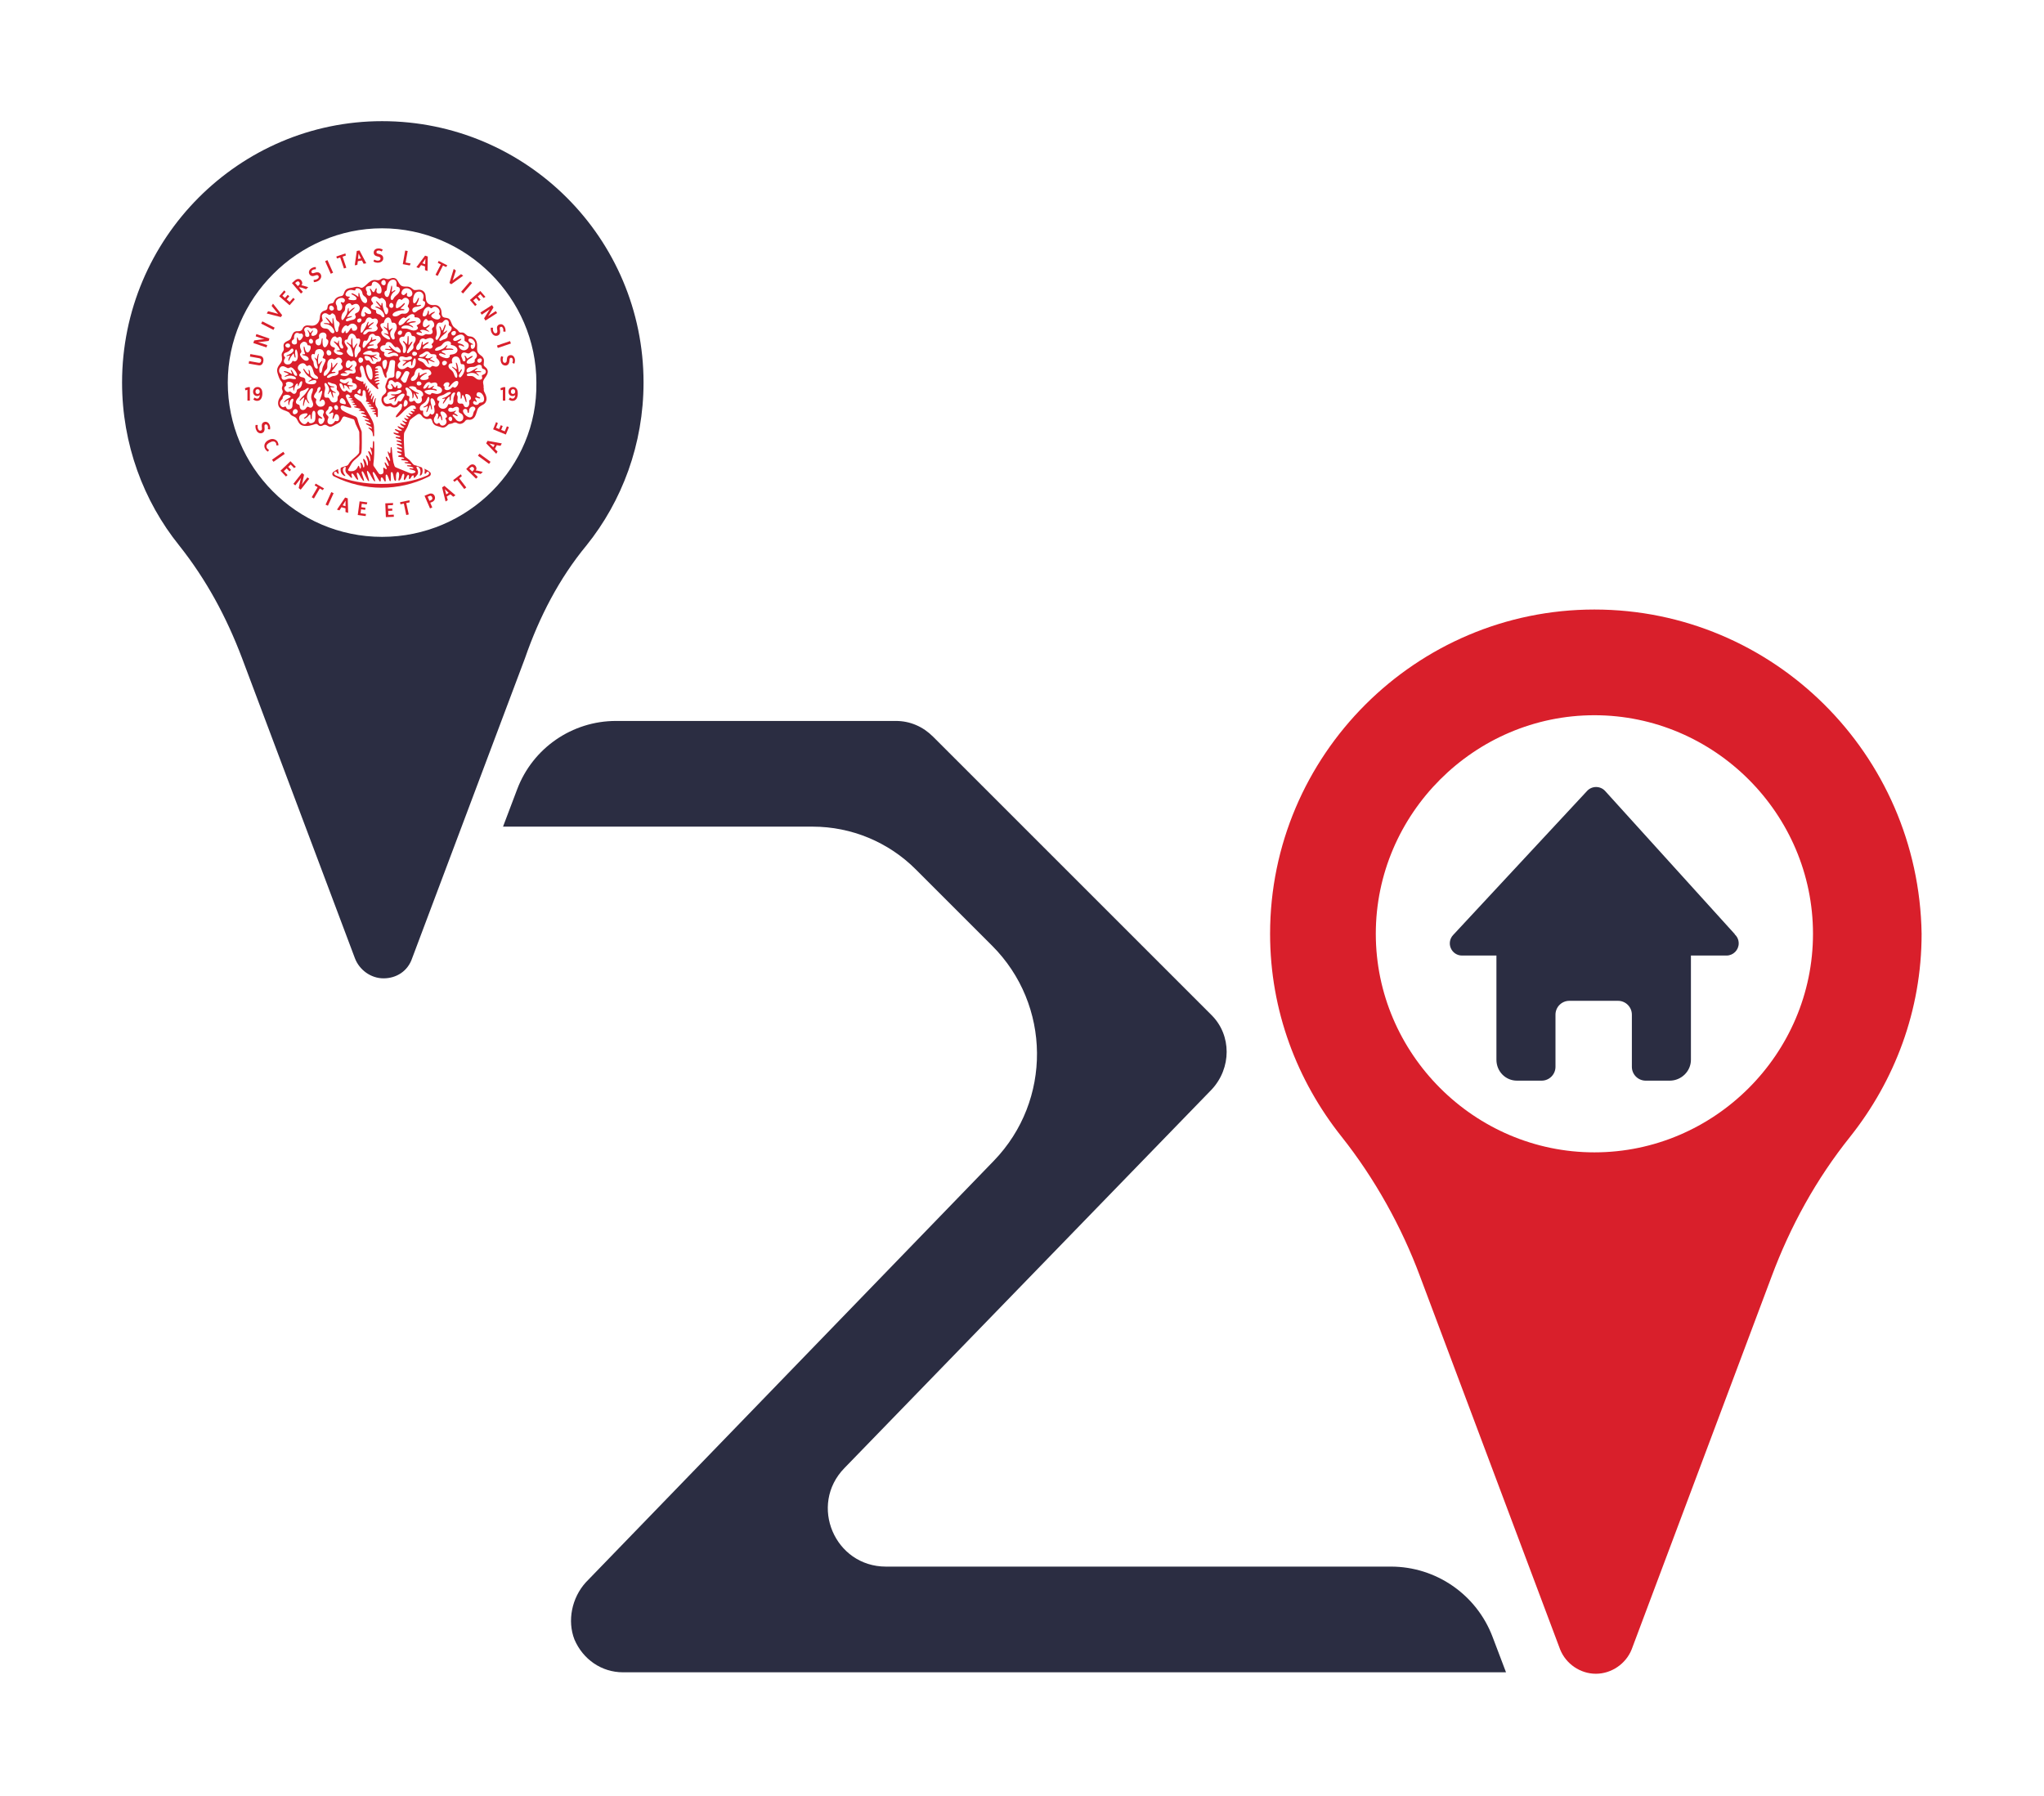 <?xml version="1.0" encoding="UTF-8"?>
<svg id="Layer_1" data-name="Layer 1" xmlns="http://www.w3.org/2000/svg" xmlns:xlink="http://www.w3.org/1999/xlink" viewBox="0 0 253.68 222.96">
  <defs>
    <style>
      .cls-1, .cls-2, .cls-3 {
        fill: #d91f2b;
      }

      .cls-4 {
        filter: url(#drop-shadow-2);
      }

      .cls-4, .cls-5, .cls-6 {
        fill: #2b2d42;
      }

      .cls-5 {
        filter: url(#drop-shadow-4);
      }

      .cls-2 {
        fill-rule: evenodd;
      }

      .cls-7 {
        filter: url(#drop-shadow-5);
      }

      .cls-3 {
        filter: url(#drop-shadow-1);
      }

      .cls-6 {
        filter: url(#drop-shadow-3);
      }
    </style>
    <filter id="drop-shadow-1" filterUnits="userSpaceOnUse">
      <feOffset dx="4" dy="4"/>
      <feGaussianBlur result="blur" stdDeviation="5"/>
      <feFlood flood-color="#231f20" flood-opacity=".22"/>
      <feComposite in2="blur" operator="in"/>
      <feComposite in="SourceGraphic"/>
    </filter>
    <filter id="drop-shadow-2" filterUnits="userSpaceOnUse">
      <feOffset dx="4" dy="4"/>
      <feGaussianBlur result="blur-2" stdDeviation="5"/>
      <feFlood flood-color="#231f20" flood-opacity=".22"/>
      <feComposite in2="blur-2" operator="in"/>
      <feComposite in="SourceGraphic"/>
    </filter>
    <filter id="drop-shadow-3" filterUnits="userSpaceOnUse">
      <feOffset dx="4" dy="4"/>
      <feGaussianBlur result="blur-3" stdDeviation="5"/>
      <feFlood flood-color="#231f20" flood-opacity=".22"/>
      <feComposite in2="blur-3" operator="in"/>
      <feComposite in="SourceGraphic"/>
    </filter>
    <filter id="drop-shadow-4" filterUnits="userSpaceOnUse">
      <feOffset dx="4" dy="4"/>
      <feGaussianBlur result="blur-4" stdDeviation="5"/>
      <feFlood flood-color="#231f20" flood-opacity=".22"/>
      <feComposite in2="blur-4" operator="in"/>
      <feComposite in="SourceGraphic"/>
    </filter>
    <filter id="drop-shadow-5" filterUnits="userSpaceOnUse">
      <feOffset dx="4" dy="4"/>
      <feGaussianBlur result="blur-5" stdDeviation="5"/>
      <feFlood flood-color="#231f20" flood-opacity=".22"/>
      <feComposite in2="blur-5" operator="in"/>
      <feComposite in="SourceGraphic"/>
    </filter>
  </defs>
  <path class="cls-3" d="m193.88,71.66c-22.16,0-40.25,18.08-40.25,40.25,0,9.57,3.37,18.26,8.87,25.18,4.08,5.14,7.45,11.17,9.75,17.37l17.38,46.29c.71,1.77,2.48,3.01,4.43,3.01s3.73-1.24,4.44-3.01l17.37-46.29c2.31-6.2,5.5-12.05,9.76-17.37,5.49-6.92,8.86-15.61,8.86-25.18-.35-22.34-18.44-40.25-40.61-40.25Zm0,67.38c-14.89,0-27.13-12.24-27.13-27.13s12.24-27.13,27.13-27.13,27.13,12.23,27.13,27.13-12.23,27.13-27.13,27.13Z"/>
  <path class="cls-4" d="m43.42,11.04c-17.73,0-32.27,14.54-32.27,32.45,0,7.63,2.66,14.72,7.09,20.22,3.37,4.25,5.86,8.86,7.81,14.01l14,37.23c.54,1.42,1.95,2.49,3.55,2.49s3.01-.89,3.55-2.49l14-37.23c1.78-5.15,4.26-9.93,7.63-14.01,4.43-5.5,7.09-12.59,7.09-20.22,0-17.91-14.54-32.45-32.45-32.45Zm0,51.6c-10.64,0-19.15-8.69-19.15-19.15s8.69-19.15,19.15-19.15,19.15,8.69,19.15,19.15c.18,10.46-8.51,19.15-19.15,19.15Z"/>
  <path class="cls-6" d="m105.96,190.46c-6.37,0-9.61-7.65-5.17-12.22l45.59-47c2.48-2.66,2.48-6.74,0-9.22l-34.58-34.58c-1.24-1.24-2.84-1.95-4.61-1.95h-34.74c-5.45,0-10.33,3.37-12.26,8.47l-1.76,4.65h38.43c4.8,0,9.4,1.91,12.79,5.3l9.48,9.48c7.34,7.34,7.44,19.22.22,26.69l-50.64,52.33c-1.77,1.95-2.31,4.79-1.42,7.09,1.06,2.48,3.37,4.08,6.03,4.08h109.59l-1.67-4.4c-1.99-5.25-7.01-8.72-12.62-8.72h-62.67Z"/>
  <path class="cls-5" d="m211.32,111.97l-16.12-17.8c-.29-.31-.69-.48-1.11-.48s-.82.17-1.11.48l-16.64,17.9c-.41.44-.52,1.08-.28,1.63.24.55.78.91,1.38.91h4.28v12.94c0,1.43,1.12,2.59,2.55,2.59h3.06c.95,0,1.72-.77,1.72-1.72v-6.47c0-.95.77-1.72,1.72-1.72h6.04c.95,0,1.72.77,1.72,1.72v6.47c0,.95.77,1.72,1.72,1.72h2.98c1.43,0,2.63-1.16,2.63-2.59v-12.94h4.42s0,0,0,0c.83,0,1.51-.68,1.51-1.51,0-.45-.19-.85-.5-1.12h0Z"/>
  <g class="cls-7">
    <path class="cls-2" d="m46.34,28.59l.26-1.43-.31-.06-.3,1.69.87.16.1-.25-.62-.11Zm2.42-.86l-1.08,1.44.31.11.27-.38.49.17v.46s.31.11.31.11l.03-1.8-.33-.11Zm.04.47c-.01.08-.01.16-.02.24,0,.08-.01.16-.01.24,0,.04-.01.08-.01.11l-.34-.11c.07-.1.13-.19.2-.29.06-.09.12-.18.18-.27v.08Zm1.65.19l-.12.23.38.2-.66,1.29.27.14.66-1.29.38.19.16-.21-1.07-.55Zm2.77,1.64l-.8.59c-.08.06-.17.12-.24.19.04-.09.07-.18.09-.27l.31-.96-.27-.2-.53,1.74.23.16,1.48-1.06-.27-.19Zm1.13.89l-1.12,1.3.24.21,1.12-1.3-.24-.21Zm1.67,2.07l.23-.14-.64-.73-1.29,1.12.65.75.2-.18-.44-.51.37-.32.34.39.2-.17-.34-.4.32-.28.4.47Zm1.51,1.62l-.65.43c-.11.07-.21.14-.31.22.07-.1.14-.2.2-.3l.48-.8-.19-.29-1.44.93.17.26.69-.46c.11-.07.21-.14.31-.21-.07.09-.13.19-.19.29-.02.03-.04.06-.05.08l-.47.76.17.27,1.45-.93-.17-.25Zm1.12,2c-.08-.17-.21-.32-.41-.36-.1-.02-.2,0-.3.04-.08.03-.15.09-.2.17-.07.11-.07.26-.05.39l.03.18c.01.13.01.26-.12.32-.17.07-.29-.04-.36-.19-.07-.15-.08-.29-.06-.46v-.02h-.27s0,.01,0,.01c-.02.19.01.39.09.57.12.26.36.48.66.42.05,0,.09-.02.12-.03.25-.11.32-.35.28-.6l-.03-.2c-.01-.11-.03-.22.09-.27.13-.06.24.03.3.15.06.13.06.26.04.4v.02l.26.03h.01c.03-.2,0-.4-.08-.57Zm1.25,3.97c-.06-.31-.28-.55-.61-.49-.09.01-.17.05-.24.12-.1.09-.13.23-.14.36l-.02.19c-.01.12-.05.25-.19.27-.18.04-.28-.1-.3-.26-.03-.17,0-.31.05-.47h.01s-.26-.09-.26-.09v.02c-.08.18-.09.38-.06.57.05.29.23.55.54.57.04.01.08.01.13,0,.26-.05.38-.26.41-.51l.02-.2c0-.11.03-.22.15-.25.15-.02.23.09.25.22.03.15,0,.27-.05.41h-.01s.25.11.25.11h0c.08-.18.1-.39.07-.57Zm-.6-2.24l-1.62.55.1.3,1.63-.55-.11-.3Z"/>
    <path class="cls-2" d="m35.84,30.13s-.03-.08-.05-.11c-.15-.23-.39-.26-.63-.19l-.2.06c-.1.03-.21.06-.28-.05-.08-.12-.01-.25.11-.32.12-.08.25-.1.39-.1h.02v-.27h-.02c-.19-.01-.38.06-.54.16-.26.17-.4.47-.22.75.05.08.11.14.2.17.12.06.27.04.39,0l.18-.06c.12-.03.25-.05.33.07.1.16.01.3-.13.38-.14.09-.28.12-.45.13h-.02l.03.27h.02c.19,0,.39-.07.55-.17.24-.16.42-.43.32-.72Zm.8-1.84l-.29.13.7,1.56.29-.13-.7-1.56Zm1.88-.43l.4-.14-.05-.26-1.13.38.08.25.4-.13.47,1.37.29-.1-.46-1.37Zm2.1-.77l-.34.06-.25,1.78.32-.05.06-.46.51-.09.21.41.33-.06-.84-1.59Zm-.18,1.05c.01-.11.02-.23.03-.34.02-.11.03-.22.04-.33.01.02.02.05.03.07.03.07.07.15.1.22.04.07.07.15.11.22.02.03.03.07.05.1l-.36.06Zm2.7-.59l-.21-.05c-.1-.03-.21-.06-.21-.19-.01-.14.12-.21.25-.21.15-.01.27.04.39.11h.02s.13-.22.13-.22h-.01c-.16-.11-.36-.16-.54-.15-.32,0-.59.19-.58.53,0,.09.03.17.08.25.08.11.21.16.34.2l.18.04c.12.04.24.09.25.23,0,.19-.15.26-.31.26-.17.01-.31-.04-.45-.12h-.02s-.11.23-.11.23h.01c.17.11.37.15.56.15.29-.01.58-.14.65-.45,0-.04,0-.08,0-.12,0-.27-.19-.42-.43-.49Zm-9.36,3.95c-.1-.03-.27-.08-.38-.09.17-.17.14-.43-.02-.61-.22-.25-.51-.21-.75-.01l-.4.35,1.12,1.3.24-.21-.48-.54s.05-.03.09-.02c.17,0,.33.07.49.12l.29.11.28-.25-.48-.15Zm-.72-.07l-.1.08-.33-.38.11-.09c.13-.11.27-.18.4-.03.05.06.08.13.07.2,0,.09-.09.16-.15.22Zm-4.78,8.74l-1.21-.22-.05.31,1.12.2c.2.03.31.13.27.34-.04.22-.16.26-.37.22l-1.12-.2-.06.31,1.21.21c.37.07.55-.16.61-.49.06-.33-.05-.62-.4-.68Zm.18-1.74l.88-.11.1-.3-1.62-.55-.09.28.74.25c.12.04.24.07.36.1-.12.01-.24.02-.36.03l-.92.13-.11.32,1.63.55.1-.29-.79-.26c-.12-.04-.25-.08-.37-.11.12,0,.24-.02.36-.03.03,0,.06-.01.09-.01Zm.1-2.54l-.15.28,1.53.78.15-.28-1.53-.78Zm1.32-2.2l-.17.28.63.77c.06.08.12.15.18.22-.08-.02-.18-.05-.26-.07l-.98-.26-.18.28,1.76.45.16-.24-1.14-1.43Zm2.51-.72l-.44.51-.37-.32.33-.39-.2-.17-.34.39-.32-.28.4-.47-.17-.2-.63.73,1.29,1.12.65-.74-.2-.18Z"/>
    <path class="cls-2" d="m28.36,44.2c-.11-.12-.24-.16-.39-.16-.34,0-.56.25-.56.58h0c0,.32.2.54.51.54.13,0,.24-.04.33-.13-.02.2-.1.45-.34.45-.11,0-.2-.05-.29-.12l-.02-.02-.16.24.02.02c.13.1.28.16.45.16.5,0,.65-.49.65-.91h0c0-.24-.03-.49-.2-.65Zm-.39.7c-.17,0-.26-.12-.26-.29,0-.16.09-.3.26-.3s.27.13.27.3c0,.16-.1.29-.27.29Zm-1.17-.85l-.4.14.05.26.26-.07v1.35h.3v-1.67h-.21Z"/>
    <path class="cls-2" d="m60.06,44.2c-.11-.12-.24-.16-.39-.16-.33,0-.56.25-.56.58h0c0,.32.2.54.51.54.13,0,.24-.04.33-.13-.02.2-.1.45-.34.45-.11,0-.2-.05-.29-.12l-.02-.02-.16.24.02.02c.14.1.28.16.45.16.5,0,.65-.49.65-.91h0c0-.24-.03-.49-.2-.65Zm-.39.7c-.17,0-.26-.12-.26-.29,0-.16.09-.3.26-.3.18,0,.27.13.27.3,0,.16-.1.29-.27.29Zm-1.17-.85l-.39.14.05.26.25-.07v1.35h.3v-1.67h-.21Z"/>
    <polygon class="cls-2" points="35.69 56.63 34.96 57.88 34.69 57.72 35.42 56.47 35.05 56.26 35.18 56.03 36.22 56.63 36.05 56.84 35.69 56.63"/>
    <rect class="cls-1" x="36.05" y="57.77" width="1.71" height=".32" transform="translate(-31.11 67.5) rotate(-65.51)"/>
    <rect class="cls-1" x="29.69" y="52.54" width="1.71" height=".32" transform="translate(-24.73 27.12) rotate(-35.07)"/>
    <path class="cls-2" d="m39.16,57.86l-.33-.1-1.01,1.5.31.09.25-.39.5.14v.46s.33.1.33.1l-.05-1.8Zm-.27.37c0,.08-.01.16-.01.24v.36l-.35-.1c.07-.1.12-.2.19-.3.05-.09.11-.18.17-.28v.08Z"/>
    <polygon class="cls-2" points="40.9 58.53 40.84 58.96 41.36 59.03 41.32 59.29 40.81 59.22 40.75 59.71 41.42 59.8 41.38 60.06 40.4 59.93 40.63 58.23 41.59 58.36 41.51 58.61 40.9 58.53"/>
    <path class="cls-2" d="m28.82,48.96l.02.21c.02.25-.06.48-.3.58-.04.02-.08.03-.12.03-.31.04-.54-.18-.64-.45-.07-.18-.1-.38-.06-.58h0s.27,0,.27,0v.02c-.03.16-.03.31.04.47.06.15.18.27.35.2.13-.05.14-.18.13-.31l-.02-.19c-.01-.13,0-.28.07-.39.05-.08.12-.13.21-.16.1-.04.2-.05.3-.02.19.05.32.2.39.38.07.18.09.38.05.56h0s-.26-.04-.26-.04h0c.02-.16.03-.28-.03-.42-.05-.12-.16-.22-.29-.16-.12.05-.11.16-.1.27h0Z"/>
    <path class="cls-2" d="m29.47,50.93c-.12.07-.24.15-.32.26-.1.13-.1.28-.02.43.06.1.13.16.23.2h.02s-.1.24-.1.24h-.01c-.16-.07-.28-.19-.36-.34-.11-.19-.13-.39-.06-.6.08-.21.24-.36.43-.47.16-.09.33-.15.51-.16.27,0,.52.12.66.35.07.13.12.29.1.44h0s-.26,0-.26,0v-.02c.01-.1,0-.2-.06-.29-.07-.12-.19-.18-.33-.18-.15,0-.3.07-.42.14h0Z"/>
    <polygon class="cls-2" points="31.58 54.14 31.22 54.48 31.69 54.97 31.49 55.15 30.81 54.43 32.05 53.25 32.72 53.95 32.5 54.1 32.08 53.66 31.77 53.95 32.12 54.33 31.93 54.51 31.58 54.14"/>
    <path class="cls-2" d="m33.39,55.28c-.07.11-.15.21-.23.31l-.51.66-.24-.19,1.06-1.35.27.21-.19.91c-.03.12-.06.24-.1.35.07-.11.15-.21.22-.31l.48-.62.23.18-1.06,1.35-.25-.2.19-.86s.01-.06.02-.09c.03-.12.05-.23.09-.35h0Z"/>
    <rect class="cls-1" x="55.94" y="52.08" width=".32" height="1.71" transform="translate(-19.76 66.9) rotate(-53.76)"/>
    <path class="cls-2" d="m58.12,51.34l.16-.3-1.77-.32-.17.31,1.25,1.3.16-.28-.33-.33.24-.46.46.08Zm-.9.18c-.08-.08-.16-.16-.25-.24-.08-.08-.16-.15-.24-.23.03,0,.06,0,.08.02.08.02.16.04.23.05.08.02.17.04.25.06.03.01.07.01.1.02l-.17.32Z"/>
    <polygon class="cls-2" points="57.56 49.1 57.95 49.26 58.15 48.78 58.39 48.88 58.2 49.36 58.65 49.54 58.91 48.92 59.16 49.02 58.78 49.94 57.2 49.29 57.57 48.39 57.79 48.53 57.56 49.1"/>
    <path class="cls-2" d="m49.94,57.56c-.07-.16-.21-.28-.39-.3-.16-.02-.3.04-.44.1l-.42.18.68,1.57.28-.12-.25-.59.25-.1c.29-.13.42-.44.29-.74Zm-.46.53l-.18.08-.22-.51.18-.08c.08-.04.16-.06.24-.02.06.03.1.09.13.16.08.17.03.29-.15.37Z"/>
    <path class="cls-2" d="m51.16,56.31l-.29.19.43,1.75.27-.17-.12-.45.45-.27.35.3.28-.18-1.37-1.17Zm.22,1.06c-.03-.12-.06-.23-.09-.34-.03-.11-.06-.21-.09-.32.02.02.04.04.05.06.06.05.12.11.18.16.06.06.12.11.18.17.03.02.05.05.08.07l-.31.2Z"/>
    <polygon class="cls-2" points="52.74 55.55 52.4 55.81 52.24 55.6 53.19 54.87 53.32 55.1 52.99 55.36 53.87 56.51 53.62 56.7 52.74 55.55"/>
    <path class="cls-2" d="m55.43,54.46c-.1-.03-.28-.06-.39-.06.16-.19.1-.44-.06-.61-.24-.23-.53-.17-.75.05l-.37.38,1.22,1.2.22-.22-.52-.51s.05-.02.09-.02c.16,0,.33.04.49.08l.3.08.26-.26-.49-.11Zm-.73-.02l-.09.09-.36-.35.1-.09c.12-.13.26-.21.4-.07.05.05.09.12.09.19,0,.09-.08.17-.14.23Z"/>
    <polygon class="cls-2" points="44.14 58.72 44.16 59.15 44.68 59.13 44.69 59.39 44.18 59.41 44.2 59.91 44.87 59.88 44.88 60.15 43.89 60.19 43.82 58.48 44.79 58.44 44.76 58.7 44.14 58.72"/>
    <polygon class="cls-2" points="46.12 58.51 45.7 58.6 45.65 58.34 46.82 58.09 46.83 58.36 46.42 58.44 46.73 59.86 46.42 59.93 46.12 58.51"/>
    <path class="cls-1" d="m56.01,44.16c.04-.28-.01-.32-.04-.57-.03-.14-.02-.25.06-.43.02-.03.03-.06.05-.09.03-.05.06-.09.09-.14.2-.26.42-.58.36-.92-.07-.31-.23-.36-.42-.56-.11-.12-.09-.2-.06-.47.03-.28.03-.45-.16-.68-.06-.07-.13-.12-.2-.17-.2-.15-.38-.3-.45-.56-.04-.13-.04-.29-.03-.45.03-.34-.01-.59-.1-.8-.05-.12-.13-.23-.22-.32-.24-.23-.4-.22-.69-.26-.19-.04-.27-.11-.4-.24-.26-.24-.31-.24-.65-.22-.02,0-.03-.01-.05-.01-.12-.03-.19-.14-.26-.24-.15-.19-.17-.16-.41-.35-.09-.07-.18-.15-.24-.25-.04-.06-.07-.12-.1-.19-.04-.09-.08-.18-.11-.27-.02-.05-.04-.1-.07-.15-.16-.34-.37-.34-.69-.39-.15-.03-.28-.08-.34-.21-.07-.16-.08-.33-.09-.51-.01-.35-.22-.71-.58-.82-.16-.05-.32-.01-.54-.02-.44-.03-.7-.28-.78-.59-.02-.05-.03-.11-.03-.16-.04-.29-.01-.57-.17-.81-.04-.07-.1-.12-.17-.18-.26-.2-.5-.18-.72-.15-.09.01-.19.03-.31.02-.15,0-.16-.03-.37-.2-.08-.07-.16-.12-.26-.16-.14-.06-.29-.08-.44-.07-.65.03-.76-.17-1.06-.7-.07-.12-.14-.23-.27-.3-.18-.1-.4-.09-.6-.01-.28.11-.35.13-.64.03-.16-.06-.33-.1-.53.04-.33.22-.39.16-.75.12-.02,0-.04,0-.06,0-.22-.01-.43.09-.6.21-.29.2-.51.48-.81.68-.11.07-.21.12-.34.06-.23-.1-.39-.11-.57-.1-.12.01-.26.06-.41.09-.09.02-.23.03-.36.06-.38.08-.58.21-.72.59-.01.03-.02.07-.03.1-.08.2-.15.3-.36.32-.23.04-.45.12-.62.28-.14.13-.2.29-.27.45-.06.13-.17.15-.3.17-.3.05-.43.16-.47.47-.01.09-.02.19-.07.26-.06.08-.14.12-.23.14-.18.05-.37.14-.48.29-.21.27-.14.57-.22.87-.13.43-.44.73-.91.74-.2,0-.4-.04-.6-.04-.05,0-.1.01-.15.02-.15.04-.29.13-.37.27-.02.02-.03.05-.04.07-.16.38-.36.36-.73.37-.03,0-.07,0-.1,0-.11.02-.2.07-.27.12-.16.14-.26.43-.33.63-.04.1-.07.2-.15.27-.04.05-.15.1-.22.14-.2.09-.46.21-.55.41-.04.09-.05.19-.04.31.05.4.09.4-.14.74-.14.21-.09.38-.06.6.04.43,0,.5-.24.84-.05.05-.09.11-.13.17-.13.19-.24.42-.23.66.01.17.08.39.13.55.1.29.18.56.4.78.17.18.21.42.11.65-.02.04-.03.08-.04.12-.01.05-.01.09,0,.14.03.19.13.25.1.45-.02.07-.07.16-.1.22-.04.07-.08.14-.12.2-.08.13-.15.25-.22.37-.17.33-.21.81.05,1.1.12.14.3.23.47.3.21.09.6.19.75.36.02.02.04.05.05.07.16.28.3.28.55.41.06.03.12.06.17.1.06.05.11.11.15.19.08.13.14.28.22.41.08.13.18.24.32.32.2.13.56.14.8.12.14,0,.3-.04.44-.08.14-.03.28-.07.41-.12.18-.06.28-.09.43.06.11.11.22.17.39.15.06,0,.13-.03.19-.06.25-.14.38-.12.61.03.23.16.44.15.68.02.11-.05.21-.11.32-.17.15-.08.5-.25.59-.38.11-.16.17-.32.27-.49.08-.11.16-.16.3-.12.32.1.64.19.96.3.1.03.17.03.21.15.06.15.1.31.15.46.11.28.26.51.37.78.03.07.06.13.08.19.01.04.01.08.01.12.01.4.02.81.02,1.21,0,.24-.01.48-.02.71,0,.18.01.35-.02.53,0,.01,0,.02,0,.03-.1.25-.62.64-.83.83-.15.14-.34.35-.44.53-.1.16-.13.22-.32.28-.04.01-.08.02-.12.03-.17.06-.28.09-.45.15-.02.01-.05.03-.08.04h0s-.01,0-.02.02h-.01s-.01.02-.01.03c-.01.02-.01.04-.01.06-.01.02-.01.04-.01.05,0,.04,0,.08,0,.11,0,.27.09.46.28.63.07.06.16.12.25.14.09.01.07-.06.02-.11-.04-.05-.08-.1-.11-.16-.02-.03-.04-.06-.05-.09-.06-.13-.11-.29-.1-.43,0-.08.03-.15.07-.22.05-.07.14-.13.23-.12.02,0,.04.02.05.04.02.03.01.07,0,.09v.02h-.01s0,.05-.02.08c-.02.14-.01.29.05.43.05.1.14.18.22.26.03.03.07.06.1.09.09.09.17.18.26.27.03.04.11.1.15.07.05-.02.03-.11.02-.14h0c-.02-.06-.04-.12-.05-.17,0-.03-.01-.06-.01-.08v-.06c0-.1.13-.09.18-.04.12.12.19.28.29.42.02.02.03.05.05.07.02.03.04.06.07.1.03.03.06.06.09.09.03.02.11.08.14.06.04-.03-.01-.19-.03-.23-.03-.1-.06-.19-.08-.29-.01-.04-.02-.08-.03-.11-.01-.03-.01-.05-.01-.08-.01-.05-.03-.14.04-.17.06-.03.13.05.16.09.07.1.13.19.18.29.05.08.09.16.13.24.06.09.11.17.18.25.03.05.07.11.12.14.01.01.05.03.07.02.01-.01.01-.03.01-.04,0-.06-.03-.15-.04-.21-.03-.1-.07-.2-.1-.3-.04-.11-.07-.21-.1-.32-.02-.04-.03-.08-.04-.12-.04-.2.05-.31.19-.11.03.05.06.1.08.14.06.1.1.2.15.3.05.1.11.21.17.32.05.09.1.19.16.27.02.03.07.09.11.09h.02l.02-.02s.01-.08,0-.1c-.02-.08-.04-.15-.06-.23-.01-.05-.03-.11-.04-.16-.03-.09-.06-.18-.08-.27-.03-.1-.05-.21-.07-.32-.05-.48.32.14.37.22.04.08.08.16.12.23.06.11.13.22.19.33.04.07.08.14.13.2.03.04.07.09.1.12.02.01.05.04.07.03.04-.03.01-.14,0-.18-.04-.14-.09-.29-.14-.43-.04-.12-.08-.24-.12-.36-.02-.05-.03-.16.03-.19.07-.04.14.06.17.11.06.08.12.16.17.25.14.22.26.46.41.68.02.03.09.14.14.13.06-.01.07-.13.07-.21v-.17c.03-.17.16-.16.25-.04.03.05.06.11.09.16.03.07.08.16.12.21.03.03.09.08.12.04.1-.13-.07-.83.1-.85.06-.01.11.05.14.1.06.09.1.22.14.32.03.08.11.34.17.39.02.01.03.02.05.01.06-.01.07-.14.07-.18,0-.12,0-.25-.01-.38,0-.12-.01-.26,0-.38,0-.05.02-.18.09-.19.01-.01.03,0,.05,0,.09.04.12.17.14.25.04.14.06.29.09.44,0,.03.01.06.02.09,0,.08.08.32.2.31.09-.01.07-.33.06-.4-.08-.92.51-.93.37-.11,0,.05-.02.11-.03.16-.02.07-.04.15-.04.23,0,.02,0,.08.03.09.04.03.12-.05.15-.07.08-.09.14-.2.18-.31.04-.12.07-.24.13-.36.02-.05.07-.12.14-.11.05.01.08.07.09.12.01.07,0,.19-.01.26-.01.03-.01.06-.02.09,0,.02,0,.03-.01.04-.02.16-.02.42.17.17.09-.12.15-.26.22-.4.03-.05.09-.14.16-.13.08.02.09.1.09.17,0,.09-.05.22,0,.31,0,.03.05.03.08.01.15-.06.17-.29.31-.39.05-.03.11-.06.16-.03.06.03.04.12.03.17,0,.03-.03.1,0,.12.03.02.08-.01.1-.03.12-.08.25-.24.33-.36.01-.02.03-.03.04-.05.05-.08.06-.15.06-.24.01-.13-.03-.25-.08-.37-.01-.03-.03-.06-.04-.08-.01-.02-.02-.03-.03-.05-.02-.04-.05-.11-.04-.16.01-.07.07-.08.13-.06.06.02.14.07.19.12.06.05.1.13.12.2.01.03.02.06.03.09.01.04.01.07.02.11.02.16,0,.3-.05.45-.01.03-.03.09-.03.12s.01.04.04.03c.12-.02.21-.13.25-.24.03-.09.05-.2.06-.3v-.1s-.01-.11-.02-.16c0-.03-.01-.05-.02-.08v-.02s-.02-.04-.03-.07c0,0-.01,0-.01-.01,0,0,0,0-.01,0,0-.01-.01-.01-.01-.01,0-.01,0-.01,0-.02-.01-.01-.03-.01-.04-.02h-.01s-.03,0-.05-.02c-.16-.06-.32-.12-.49-.17-.09-.02-.17-.05-.26-.07-.14-.04-.16-.05-.26-.16-.03-.03-.05-.06-.08-.1-.02-.02-.05-.05-.07-.08-.05-.06-.11-.12-.16-.18-.02-.02-.04-.05-.06-.07-.05-.06-.07-.08-.13-.12l-.41-.33s-.05-.03-.07-.08c0,0-.01-.02-.01-.03-.01-.04-.01-.08-.02-.12,0-.11-.02-.21-.03-.31-.02-.18-.03-.37-.04-.55-.01-.32-.03-.65-.04-.97,0-.18,0-.36.01-.54,0-.13.01-.27.04-.4l.36-.64c.11-.21.23-.61.31-.85.06-.17.67-.58.85-.7.32-.24.48-.16.7.15.11.16.18.2.37.29.13.06.28.08.42.04.1-.03.26-.06.35.02.05.04.07.11.09.17.03.08.05.16.08.24.05.12.13.23.23.3.04.03.08.06.12.08.14.06.33.11.47.15.23.08.38.16.63.09.12-.04.22-.11.32-.2.04-.03.07-.06.11-.1.12-.12.17-.12.33-.14.04-.01.1-.01.14-.03.06-.01.11-.03.16-.06.1-.05.19-.09.28-.08.03,0,.06,0,.09.01.04.02.07.03.1.04.05.03.09.05.14.07.31.15.68-.01.88-.26.13-.17.19-.24.58-.19.23,0,.4-.1.54-.24.25-.28.28-.57.4-.91.06-.2.13-.35.39-.53.25-.17.48-.23.6-.41.02-.02.04-.05.05-.07.28-.46.04-.93-.18-1.36-.05-.11-.05-.23-.03-.42Zm-.76-3.48c.03-.07.1-.12.17-.16.08-.03.22-.06.3,0,.1.07.09.23.04.33-.11.21-.4.27-.5.02-.03-.06-.04-.12-.01-.19Zm.01.65c.24-.09.53-.08.54.24,0,.03.01.06.02.09.02.05.05.08.1.11.02.01.06.02.08.03.16.04.29.15.3.31.01.13-.07.26-.19.33-.05.03-.12.05-.18.08-.06.02-.13.06-.13.13s.04.13.04.2c.01.07,0,.14-.05.19-.14.15-.48.11-.63,0-.09-.07-.17-.13-.26-.2-.06-.05-.12-.09-.19-.12-.04-.02-.09-.03-.14-.04-.13-.02-.26,0-.4,0-.08,0-.23-.03-.24-.13-.02-.1.13-.16.2-.19.38-.12.78-.1,1.09.15.04.03.07.06.1.09.01.01.06.06.09.04.01-.02.01-.05,0-.06-.01-.04-.05-.09-.08-.12s-.06-.06-.09-.08c-.03-.02-.13-.09-.14-.12-.02-.07.32-.07.36-.07h.11s.07.01.1.01c.02-.01.07-.02.07-.05,0-.01-.02-.03-.04-.03-.07-.04-.23-.05-.32-.06h-.41s-.04-.01-.04-.02c-.01-.02,0-.04.02-.05.02-.03.05-.05.08-.08.03-.03.06-.05.1-.07.03-.02.05-.04.08-.06.02-.01.05-.04.04-.06,0-.02-.02-.03-.04-.03-.03,0-.06.01-.09.02-.03.02-.06.03-.09.05-.12.06-.23.13-.35.2-.15.1-.3.17-.47.23-.11.05-.34.08-.31-.19.01-.11.06-.24.21-.33.34-.21.62-.05.9-.19.08-.04.16-.1.25-.14Zm-1.02,4.56c.02.16,0,.33-.07.47-.06.1-.15.18-.25.19-.28.04-.33-.18-.42-.35-.09-.18-.3-.07-.45-.1-.13-.03-.23-.11-.26-.22-.05-.15,0-.33.01-.49.01-.12,0-.23-.05-.29-.13-.17.01-.59.27-.47.2.09.15.55.15.74,0,.14.05.16.08.12.04-.05.06-.1.07-.15.01-.11.04-.44.18-.26.12.17.2.47.25.64.08.29.19.31.14-.05-.02-.16-.08-.35-.09-.39-.01-.03-.03-.08-.05-.13-.06-.21.05-.26.18-.24.22.02.44.18.51.44.04.14-.05.29-.17.32-.07.02-.04.15-.03.22Zm-3.09-1.92c-.23-.07-.06-.47.3-.52.22-.03.4.08.3.32,0,.04-.04.08-.06.11-.1.17.06.16.14.08.02-.02.04-.05.06-.08.1-.14.42-.51.7-.58.08-.03.16-.02.23.03.1.07.07.27,0,.43-.04.08-.09.15-.14.21-.11.12-.21.18-.32.14-.02-.01-.04-.02-.06-.04-.07-.06-.12-.07-.25.07-.07.07-.16.16-.27.21-.35.18-.66.02-.62-.23.01-.05.05-.11.03-.14,0,0-.02-.01-.04-.01Zm-.97.4c-.08-.07-.25-.1-.35-.12-.03,0-.06,0-.09,0-.08-.01-.1-.04-.07-.09.04-.05.19-.19.19-.23,0-.03-.04-.05-.08-.03-.06.03-.11.07-.16.1-.12.09-.26.16-.41.18-.09,0-.12-.01-.09-.09.02-.05.16-.27.1-.31-.02-.02-.05-.01-.09.06-.09.14-.18.26-.32.35-.07.05-.15.08-.23.04-.05-.03-.06-.08-.02-.17.1-.23.38-.63.67-.63.19,0,.18.11.22.12.01.01.03.01.05.01.08,0,.17-.05.36-.08.13-.02.26,0,.33.07.05.04.08.1.09.16.01.05.01.09,0,.13,0,.02-.01.05,0,.07.02.02.04.03.06.04s.04.01.06.01c.35.08.63.45.35.75-.1.1-.24.15-.38.18-.05,0-.1.01-.15.01-.06,0-.13-.01-.19-.03-.07-.01-.14-.03-.21-.05-.05,0-.12-.02-.18-.03-.09,0-.12.06-.16.13-.06.11-.27.05-.36.02-.13-.05-.3-.15-.39-.26-.1-.13.01-.19.13-.22.18-.05.41-.08.6-.08.2,0,.37.03.55.08.01,0,.03.01.04.01.02.01.03.01.05.02h.05c.08,0,.08-.06.03-.11Zm-1.89-1.6c.07-.06.13-.12.21-.17.13-.1.28-.18.43-.25.08-.04.06-.12-.11-.07-.08.02-.16.05-.23.08-.08.03-.15.07-.22.11-.07.04-.14.08-.21.13-.06.04-.1.06-.09-.04,0-.09,0-.18-.03-.27,0-.02-.01-.06-.03-.08h-.01s-.06.08-.07.11c-.02.28-.13.58-.33.79-.02.02-.04.04-.07.06-.06.05-.19.1-.27.11-.06.01-.14.01-.19-.03-.2-.15.03-.44.17-.54.16-.12.18-.2.2-.31.05-.24.17-.58.43-.67.3-.11.41.09.57.18.07.03.13.01.24-.01.08-.01.16-.03.24-.04.14-.01.29,0,.41.1.06.05.12.12.15.19.08.15.08.32-.09.4-.04.02-.18.1-.21.13-.03.05,0,.12.02.17.02.08-.02.15-.09.2-.13.09-.32.12-.48.12-.09,0-.18,0-.28-.02-.22-.05-.26-.19-.06-.38Zm.01.92c-.03.1-.17.15-.26.16-.15.02-.3-.03-.32-.2-.02-.08,0-.17.06-.23.09-.09.25-.09.37-.03.1.06.19.19.15.3Zm-4.61-3.86s.02-.04.04-.06c.04-.05-.13-.1-.17-.11-.06-.03-.12-.06-.17-.09-.14-.1-.22-.25-.18-.42.05-.18.22-.28.4-.29.04,0,.08,0,.11-.01.04,0,.08-.01.1-.03.01-.02.02-.05.02-.07.02-.04.03-.07.05-.11.11-.2.33-.23.53-.15.14.06.25.19.34.31.06.07.11.15.18.21.04.04.1.1.16.1.03,0,.06-.01.09-.02.17-.09.39.18.46.3.02.04.04.07.06.11.02.07.06.18.01.24-.09.1-.31,0-.4-.04-.2-.1-.37-.23-.54-.36-.14-.09-.23-.2-.34-.32-.02-.02-.13-.13-.17-.1-.01,0-.01.05,0,.06.01.04.04.08.07.11.03.03.05.06.07.09.02.03.04.05.06.08.02.04.03.06-.02.07-.15-.02-.3-.03-.45-.03h-.1s-.13,0-.13.05.15.06.18.07c.21.02.42.04.62.1.02.01.05.02.06.03.05.02.1.07.02.1-.13.02-.24.07-.36.13-.03.02-.17.12-.15.16.02.03.09,0,.11,0,.1-.03.2-.08.3-.11.29-.1.65-.07.84.19.04.05.06.12.01.17h-.02c-.06.04-.19.01-.25-.01h-.03c-.18-.03-.3-.03-.47.05-.19.07-.36.13-.57.09-.23-.04-.48-.24-.37-.49Zm.3,1.47s-.02.11-.04.16c-.01.02-.01.05-.02.07-.09.27-.21.44-.37.07-.07-.17-.16-.55-.07-.73.07-.12.21-.21.35-.21.09,0,.14.06.17.14.06.15.02.35-.02.5Zm-1.85-.18c-.15-.09-.29-.38-.38-.39-.03-.01-.07,0-.11,0-.14.03-.22-.02-.27-.08-.04-.04-.25-.41-.07-.45.11-.03.23-.01.34.01.08.02.14.05.21.09.14.09.17.16.25.3.06.13.16.3.21.28.02-.01.01-.07,0-.08-.03-.15-.11-.27-.14-.42-.01-.01-.01-.03,0-.04.02-.01.13.03.15.05.13.05.26.11.39.17.02.01.15.06.17.03.03-.04-.1-.11-.12-.12-.12-.07-.23-.15-.35-.22-.05-.03-.01-.06.01-.07.05-.02.11-.03.16-.05.02-.01.17-.07.17-.09-.01-.04-.06-.04-.12-.03-.21.05-.33.09-.57.08-.06,0-.12-.01-.18-.03-.08-.02-.17-.04-.25-.04-.11-.02-.22-.02-.33-.02h-.04c-.08,0-.28,0-.18-.14.1-.11.3-.21.43-.26.14-.05.5-.14.61.01.04.06.06.07.14.09.1.03.26,0,.36-.01.16-.01.37.02.45.17.04.09.03.18-.01.26,0,.04,0,.09.01.14.02.04.1.09.14.12.05.04.08.09.09.15,0,.09-.03.19-.09.26-.08.08-.18.12-.29.11-.1,0-.16.01-.22.09-.01.02-.03.04-.04.06-.1.18-.38.15-.53.07Zm.08,1.77c-.05.25-.2.31-.36.11-.16-.18-.28-.54-.34-.74-.03-.13-.06-.27-.08-.41-.02-.17-.04-.49.16-.56.1-.03.2.03.27.1.31.31.34.67.37,1.09,0,.1.02.27-.02.41Zm-2.12-1.04s.02.08.03.12c.05.24-.08.37-.32.4-.1.01-.21-.04-.31-.03-.08.01-.14.06-.18.12-.07.08-.15.15-.25.18-.2.06-.55.04-.73-.05-.13-.06-.07-.13.02-.19.14-.09.38-.08.55-.06h.07s.11.01.11-.03c0,0-.02-.03-.04-.03-.08-.04-.17-.07-.26-.12-.07-.03-.02-.07.03-.1.27-.16.6-.07.89-.03.02.01.06.01.07-.01,0-.01-.01-.03-.02-.04-.03-.03-.12-.07-.16-.08-.05-.03-.11-.05-.16-.07,0-.01-.03-.02-.03-.03-.01-.03.05-.08.07-.1.07-.07.14-.14.2-.22.02-.03.04-.06.05-.09.01-.02.05-.08.03-.1-.03-.03-.14.07-.16.09-.07.07-.14.14-.21.2-.1.08-.23.13-.35.06-.05-.04-.11-.13-.12-.19-.02-.11-.01-.23.01-.33.03-.13.08-.25.18-.33.02-.02.04-.03.06-.04.06-.03.15-.04.21,0,.05.04.1.13.17.13.04,0,.08-.02.11-.04.06-.03.14-.07.21-.07.03-.01.06,0,.09.01.08.02.15.09.2.15.06.07.09.15.1.24.01.1-.01.21-.08.29-.14.13-.14.22-.08.39Zm-2.09.35c.02.09-.03.21-.09.27-.05.05-.1.08-.16.11-.06.02-.12.04-.18.06-.05.01-.1.02-.16.03-.04,0-.08,0-.12.02-.06.01-.11.03-.16.06-.14.06-.27.17-.43.16-.06,0-.11-.02-.13-.08-.01-.06.03-.13.08-.18.07-.07.19-.16.23-.19.19-.11.45-.14.65-.17.03,0,.11-.02.1-.06-.02-.1-.29-.07-.36-.06-.19.02-.11-.09,0-.22.19-.24.43-.53.57-.77.03-.06.05-.13.02-.15-.02-.02-.1.06-.12.08-.12.13-.29.35-.39.47-.08.1-.12.05-.11-.04.01-.14,0-.28-.03-.42,0-.02-.03-.12-.06-.12-.04,0-.05.11-.05.14.01.21-.03.56-.12.75-.02.06-.04.09-.11.19-.14.23-.35.49-.5.56-.05.02-.11.03-.15,0-.07-.04-.07-.15-.06-.22.01-.11.06-.22.11-.32.04-.05.08-.11.13-.15.04-.04.08-.07.11-.11.07-.09.09-.18.1-.29,0-.1-.01-.19,0-.28,0-.21.06-.45.2-.6.12-.12.39-.22.53-.1.02.02.04.03.07.04.1.02.24-.03.33-.13.11-.09.27-.13.4-.08.23.09.42.41.25.63-.17.17-.01.28.09.42.03.04.05.08.05.13.01.17-.17.3-.31.36-.17.06-.26.05-.22.26Zm-2.15-1.32c-.1.08-.21.23-.24.28-.01.02-.05.05-.07.05-.04.01-.05-.1-.06-.13-.01-.04-.01-.08-.01-.12-.04-.37.03-.63.07-.99,0-.03,0-.06-.01-.06-.02,0-.07.06-.08.08-.08.2-.11.37-.14.58,0,.01,0,.02,0,.02-.04.02-.17-.16-.24-.2-.02-.01-.03-.01-.03-.01-.03.02.03.12.04.14.04.07.1.14.14.21.04.08.07.15.08.24.01.08.02.14.03.23.03.11.07.21.09.32.02.07.03.19-.05.23-.02.01-.05.01-.08.01-.23-.04-.37-.41-.38-.67,0-.1-.01-.2-.08-.28-.11-.14-.38-.68-.06-.86.05-.03.11-.02.19.03.08.05.13-.17.13-.23.01-.14.08-.25.18-.32.11-.07.24-.1.36-.1.1,0,.21.03.3.08.1.05.19.18.23.29.06.15.05.31-.03.45-.06.1-.15.23-.05.31.03.02.07.03.1.04.08.01.14.04.18.1.06.09.05.21-.01.3-.01.03-.03.08-.06.13-.04.08-.07.17-.11.24-.19.35-.2.59-.23.78-.04.22-.19.32-.28.18-.03-.05-.05-.17-.06-.31-.02-.42.18-.75.28-.92.02-.05.11-.15.09-.18-.01-.01-.03-.02-.12.06Zm-1.56,1.13c.02.12.07.3.04.41-.02.06-.12-.03-.15-.05-.15-.13-.25-.27-.36-.44-.02-.02-.12-.19-.17-.17-.03.02,0,.13.01.16.01.02.02.04.03.07.23.41.46.71.89.94.18.1.04.17-.07.24-.01,0-.02,0-.03.02-.07.04-.13.09-.18.15-.01.01-.03.03-.03.05.02.02.12-.03.14-.04.17-.08.59-.24.77-.13.14.09.06.26-.03.35-.18.18-.6.14-.83.1-.05-.01-.11-.03-.16-.05-.11-.04-.21-.1-.26-.22-.03-.1,0-.22-.03-.33-.02-.06-.06-.11-.12-.15-.12-.09-.3-.08-.44-.14-.13-.06-.25-.16-.16-.31.01-.03.04-.06.07-.08.09-.07.17-.16.06-.25-.05-.05-.1-.09-.15-.13-.13-.14-.2-.21-.17-.42.04-.24.24-.41.47-.48.08-.02.16-.03.24-.01.1.02.17.06.23.14.04.06.07.11.13.16.03.02.06.04.1.03.03,0,.06-.02.09-.04.03-.02.07-.04.11-.05.02-.01.04-.01.06-.01.09,0,.17.09.23.15.15.18.22.44.28.66.04.14.1.3.21.39.02.02.03.03.05.04.11.08.2.12.27.24.03.05.05.11.03.16-.05.1-.21.07-.29.06-.02-.01-.06-.01-.08-.02-.14-.05-.28-.12-.39-.21-.1-.07-.18-.15-.2-.27-.02-.07-.02-.14-.03-.21,0-.1-.02-.19-.05-.28-.01-.03-.08-.16-.11-.14-.03.01-.02.09-.02.11Zm-2.82,1.63c-.01-.07.02-.12.08-.16,0-.02.03-.03.06-.04.1-.06.24-.06.36-.03.1.02.17.03.26.09.05.03.14.1.15.16.03.14-.07.24-.18.3-.08.04-.16.08-.25.11-.03.01-.18.07-.16.11.01.04.17,0,.2,0,.09-.02.18-.05.27-.09.02-.02.09-.05.11-.03.02.01.02.03.02.04v.18s.01.14.02.18c.01.01.02.03.03.03.02,0,.04-.04.04-.05.05-.24.09-.52.24-.71.09-.11.21-.2.23-.03v.04c0,.42.13.08.15-.03t.01-.02s.04-.09.06-.13c.04-.08.09-.15.15-.2.09-.06.17-.08.18.06.01.2-.09.53-.22.69-.07.08-.15.13-.25.15-.07.02-.13.06-.17.12-.05.09-.04.21-.09.31-.04.07-.1.15-.18.18-.11.05-.22,0-.3-.06-.03-.03-.07-.05-.1-.08-.13-.12-.21-.16-.38-.09-.16.08-.4-.08-.47-.23-.05-.1-.1-.22-.05-.33.03-.06.1-.12.15-.16.03-.03.05-.06.07-.09.02-.06-.02-.13-.04-.19Zm3.05-5s-.02-.01-.04-.01c-.13-.07-.2-.28-.13-.41.12-.21.29-.21.44-.02.08.1.07.3-.02.39-.07.07-.16.07-.25.05Zm3.87-.63c.03.11.03.19.03.3-.01.08-.02.15-.02.23.01.08.02.15.05.21.02.03.03.06.05.09.02.04.04.08.06.12.02.05.03.11.03.16,0,.06-.03.12-.09.14-.13.03-.24-.06-.3-.18-.04-.08-.09-.18-.12-.27-.01-.07-.02-.15-.02-.22v-.26s0-.07-.02-.07c-.03,0-.06.09-.07.11-.01.05-.04.2-.08.22s-.1-.03-.13-.05c-.02-.02-.03-.04-.06-.05-.04-.03-.09-.06-.13-.08-.03-.01-.14-.06-.16-.03-.02.03.08.13.1.15.19.17.58.62.66.86.03.08-.03.08-.09.09l-.23.02s-.1.01-.1.04c-.01.05.13.07.16.07.15.03.29.05.43.11.03.01.07.03.1.05.13.08.18.17.01.24-.14.06-.29.07-.44.03-.16-.03-.32-.12-.44-.23-.08-.07-.18-.2-.14-.31,0-.02.01-.03.02-.04.04-.07.12-.15.1-.24-.01-.06-.06-.08-.11-.1-.14-.03-.3-.1-.39-.23-.17-.23-.04-.57.08-.8.06-.12.15-.23.27-.29.07-.04.16-.06.24-.03.05.03.08.08.12.11.08.04.19.02.26-.03.15-.11.32-.01.37.16Zm-.01-.92c.02-.14.1-.32.19-.43.07-.1.17-.21.28-.25.05-.03.12-.05.16,0,.01.01.03.03.05.04.09.07.16.01.23-.06.22-.25.57-.3.83-.07.16.14.28.39.14.59-.07.1-.17.14-.29.15-.13,0-.26,0-.29-.16,0-.04-.03-.19-.07-.2-.05-.02-.15.14-.17.18-.09.13-.26.44-.43.47-.18.03-.11-.18-.14-.27-.03-.11-.09.02-.11.06-.01.02-.02.05-.03.07-.05.08-.15.17-.25.13-.1-.04-.12-.16-.1-.25Zm-1.37,2.49c.12.13.13.3.05.45-.26.18-.51.07-.54-.24-.01-.12.01-.26.14-.32.12-.05.27.02.35.11Zm3.01.59c-.02-.12-.02-.25-.03-.3-.02-.43.06-.68.28-1.05.01-.03.09-.16.06-.18-.03-.03-.13.08-.15.1-.13.14-.2.31-.3.47h-.01s-.07-.11-.08-.14c-.1-.38-.03-.69-.08-1.04,0-.03-.01-.07-.03-.07-.03,0-.06.05-.07.11-.05.18-.03.42-.03.61,0,.02.01.12-.02.13,0,.01-.04,0-.05-.02-.07-.05-.13-.1-.2-.15-.05-.05-.16-.13-.23-.15-.01,0-.04-.01-.06,0-.04.05.12.17.15.2.4.34.47.63.6,1.11.03.1.05.22.06.33.01.07-.01.12-.09.13-.29.03-.76-.44-.72-.68.03-.16.21-.25.11-.43-.03-.06-.08-.12-.12-.17-.05-.08-.1-.15-.14-.23-.04-.06-.07-.12-.09-.18-.05-.13-.05-.28.07-.37.16-.13.25.07.3-.19.01-.02.01-.04.02-.06.18-.55.48-.63.72-.46.13.09.22.21.29.41.03.08.09.16.18.13.18-.04.34-.01.33.27-.01.16-.07.36-.11.45-.05.09-.08.18-.06.24.01.03.04.05.07.06.08.04.14.1.16.18.03.11.02.19-.01.28-.06.16-.22.25-.32.41-.03.06-.06.13-.08.2-.09.21-.25.43-.32.04Zm2.14-6.74c-.1-.12-.13-.27-.05-.41.02-.04.05-.08.09-.11.18-.17.42-.14.62-.01.05.03.09.07.14.1.05.03.15.11.2.08.05-.03.13-.09.18-.1.08-.01.16.05.21.08.14.09.27.25.32.4.04.13.04.28.04.42.01.05,0,.19.02.23.01.02.03.03.04.04.02.02.05.03.07.05.13.08.14.29.13.42-.01.11-.05.25-.13.34-.03.03-.07.07-.12.07-.09-.01-.14-.12-.17-.19-.08-.24-.18-.47-.23-.72-.03-.11-.04-.22-.05-.32,0-.05-.02-.21-.08-.21s-.07.15-.06.19v.11s-.03.06-.07.03c-.07-.04-.14-.14-.19-.2s-.1-.12-.15-.17c-.04-.04-.23-.21-.28-.16h0s.08.16.1.19c.1.11.2.22.29.33.03.05.07.1.1.14.02.02.03.04.05.06.01.02.05.07.03.09-.02.03-.13-.03-.16-.04-.1-.05-.34-.14-.45-.1-.01.01-.04.02-.04.03,0,.03.1.07.12.08.42.16.74.36.94.77.03.08.05.16.07.24.02.06.01.14-.05.18-.03.03-.07.03-.11.02-.06-.01-.11-.05-.15-.09-.03-.04-.07-.08-.1-.12-.07-.07-.13-.11-.22-.14-.03-.01-.05-.01-.07-.02-.14-.03-.34-.12-.32-.29,0-.07,0-.17-.05-.22-.03-.02-.08-.04-.12-.04-.07-.02-.13-.03-.19-.05-.09-.03-.2-.09-.26-.17-.1-.15,0-.38.17-.45.03-.01.05-.02.07-.05.03-.11-.07-.23-.13-.31Zm2.39,2.4s0,.07.03.11c.05.13.11.14.17.12.33-.05.48.25.48.57-.01.38-.23.51-.3.8-.03.14.01.32.04.46.02.05.01.12-.01.17-.02.03-.05.05-.07.06-.22.11-.41-.3-.44-.46-.03-.15-.06-.32-.01-.46.05-.13.14-.22.22-.34.01-.01.07-.1.05-.12-.04-.03-.25.14-.28.16-.02.03-.09.09-.13.08-.03-.01-.04-.04-.04-.06-.06-.23-.07-.48-.07-.71v-.08s-.02-.08-.06-.07c-.03,0-.05.07-.05.1-.02.11-.03.22-.03.33,0,.02-.01.05,0,.07v.12s0,.06-.02.07c-.06.05-.39-.29-.43-.2,0,.03.07.11.08.12.03.03.06.06.09.09.16.14.26.22.35.42.01.04.08.29.05.31-.01,0-.04,0-.05-.01-.03-.01-.06-.02-.09-.04-.11-.03-.21-.06-.33-.07-.01,0-.06,0-.06.02-.01.02.04.04.05.05.01,0,.02.01.03.01.13.07.27.13.4.21.09.06.17.14.22.24.03.05.08.16.03.21-.03.03-.07.03-.1.03-.15-.01-.39-.16-.52-.25-.13-.09-.28-.2-.36-.36-.03-.03-.04-.08-.06-.12-.03-.11-.04-.23.06-.3.02-.01.04-.02.05-.04.08-.08.04-.15-.01-.22-.08-.13-.19-.25-.22-.4-.07-.27.2-.34.26-.34.11,0,.14-.03.17-.12.03-.11.07-.22.13-.32.24-.39.66-.38.78.16Zm-.24-1.98c.02-.09.1-.24.21-.25.13-.02.24.11.28.22.04.12,0,.29-.1.36-.08.05-.16.04-.24.01-.06-.03-.11-.07-.14-.13-.03-.07-.03-.14-.01-.21Zm-1.46,5.13c.1.24-.16.37-.38.31-.11-.04-.22-.07-.34-.07-.11,0-.23.04-.35.06-.06,0-.14,0-.18-.05-.04-.05,0-.13.03-.16.15-.13.3-.14.49-.17.06-.01.12-.02.17-.03.03,0,.11-.02.1-.06,0-.04-.09-.05-.12-.05-.08,0-.16,0-.24.01-.02,0-.03,0-.05.01-.04,0-.14.01-.16-.04-.02-.06.09-.16.14-.19.07-.05.14-.1.22-.14.12-.05.24-.1.35-.14.04-.01.16-.06.15-.11,0-.05-.12-.05-.16-.05-.06,0-.3.1-.35.08,0,0-.01,0,0-.02,0-.07.03-.2.02-.27-.01-.04-.02-.07-.06-.07-.02,0-.03.02-.04.07-.06.21-.07.39-.29.56-.09.08-.17.15-.25.25-.11.12-.2.27-.31.39-.03.03-.1.09-.14.08-.19-.03-.07-.62-.02-.74.04-.07.09-.17.19-.17.03,0,.07.01.11.02.01,0,.02,0,.03.01.05,0,.09-.01.13-.04.06-.05.11-.16.14-.23.03-.08.05-.15.08-.23.04-.14.14-.25.27-.31.13-.06.26-.08.38,0,.03.03.06.06.09.09.02.02.04.06.07.07.03.02.07.03.11.03.07.01.15,0,.22.01.1.02.17.08.24.15.03.04.06.09.08.14.07.22-.04.42-.21.55-.09.07-.22.18-.21.31,0,.04.03.09.05.13Zm-.06-2.41s.05.07.06.1c.01.04.01.08.01.12-.02.07-.05.13-.09.18-.14.16-.39.22-.61.2h-.04c-.17-.02-.31-.05-.45.04-.06.04-.11.1-.16.15-.08.09-.15.13-.27.16,0,0-.03.01-.05.01-.06,0-.11-.02-.12-.09-.01-.13.08-.24.16-.33.23-.23.37-.25.7-.27.05-.01.09-.01.13-.02.02,0,.12-.01.12-.03s-.04-.03-.05-.04c-.1-.02-.2-.04-.3-.04-.02,0-.07,0-.08-.03-.02-.03.04-.09.05-.11.06-.07.13-.13.21-.2.05-.04.11-.09.17-.13.04-.04.08-.07.12-.1,0-.01.1-.1.08-.12-.03-.04-.21.05-.25.07-.01.01-.02.02-.04.03-.1.07-.21.14-.31.22-.02.01-.04.03-.05.04-.02.01-.07.06-.09.05-.01,0-.01-.04,0-.05,0-.03.01-.06.01-.08.02-.06.03-.12.05-.17.01-.02.06-.17.03-.19-.01-.01-.04.01-.05.02-.03.03-.06.06-.08.09-.01.02-.02.04-.03.06l-.15.36c-.04.08-.09.17-.13.25-.05.09-.11.18-.17.27-.02.04-.05.08-.08.13-.03.04-.18.26-.25.16-.07-.11-.05-.64.06-.92.07-.15.14-.19.28-.26.04-.02.07-.04.1-.07.14-.12.15-.29.24-.43.07-.11.17-.18.3-.2.09-.01.21.01.29.08.03.02.04.05.07.07.05.03.1.05.15.04.03-.01.06-.02.09-.03.13-.04.28-.04.4.06.13.12.15.31.09.45-.03.06-.07.12-.1.18-.07.14-.08.19.03.32Zm-.76-1.66c-.06.09-.26.08-.35.05-.09-.02-.18-.07-.25-.12-.04-.03-.13-.12-.19-.08-.03.04.04.16.06.19.04.06.05.13.02.19-.04.11-.18.18-.29.17-.06,0-.13-.03-.17-.08-.17-.19.1-.89.24-1.07.13-.16.3-.1.45,0,.07.05.14.1.2.16.14.13.41.38.28.59Zm-1.22.67c.08.09.04.24-.02.32-.14.17-.42.2-.47-.06-.02-.06-.01-.12.03-.17.04-.06.1-.1.17-.12.08-.03.23-.04.29.03Zm-.11,4.79c.17,0,.33.1.36.28.02.19-.11.33-.28.38-.04.01-.09.01-.13,0-.11-.05-.17-.19-.18-.31-.01-.16.05-.32.23-.35Zm8.53-3.26s-.12-.1-.17-.13c-.05-.04-.11-.08-.16-.12-.01-.01-.03-.02-.03-.04,0-.03.07-.08.09-.09.09-.06.17-.12.25-.2.02-.03.14-.16.11-.2-.04-.05-.15.03-.18.05-.08.07-.17.12-.25.17-.12.07-.23.1-.35-.01-.11-.11-.07-.42-.03-.56.06-.17.28-.52.48-.32.05.06.09.14.16.16.05.01.09,0,.13-.01.07-.02.16-.05.24-.04.14.02.22.15.29.26.1.16.11.48-.05.59-.07.04-.11.08-.13.13-.09.16.03.2.05.36v.08c0,.23-.23.33-.47.32-.11,0-.22-.03-.34-.04-.2-.01-.31.42-1.02.07-.06-.03-.2-.11-.18-.2,0-.07.12-.1.18-.1.11-.01.23.03.34.06.02,0,.05.02.07.03.02,0,.08.02.09-.01.01-.02,0-.05-.01-.07-.01-.03-.05-.06-.08-.08-.04-.02-.07-.05-.1-.08-.07-.06-.02-.09.03-.11.32-.12.68.06.98.18,0,0,.06.02.07,0,.01-.02,0-.04,0-.05Zm2.8,1.72s.1.02.16.03c.15.04.31.12.42.24.09.09.16.22.16.36-.01.18-.12.32-.27.41-.14.08-.28.11-.43.13-.07.01-.22.01-.25.08-.02.03-.02.07-.02.11.02.16-.15.23-.27.26-.25.06-.8-.15-.98-.33-.05-.05-.1-.1-.07-.17.04-.09.17-.1.25-.08.14.03.29.11.45.15.06.01.1.01.11-.01.03-.1-.33-.23-.38-.26-.09-.05-.14-.11-.07-.17.08-.08.35-.11.41-.12.3-.04.57-.06.88-.03.01,0,.03,0,.04.01.13.02.1-.07.02-.11-.22-.11-.64-.07-.81-.06-.01,0-.02,0-.03-.01-.06-.07.13-.26.16-.33,0,0,.01-.04,0-.05-.01-.02-.03-.03-.05-.02-.07.02-.23.23-.3.29-.16.13-.33.2-.52.27-.86.36-.87-.19-.09-.42.05,0,.1-.04.15-.07.06-.04.1-.09.15-.14.07-.09.13-.16.2-.22.13-.11.27-.2.49-.22.13-.01.3.04.38.15.05.07.05.17.02.25-.02.05.05.07.09.08Zm1.29,3.82c-.06.08-.23.29-.34.15-.09-.12-.03-.26.04-.37.09-.15.23-.34.29-.51.01-.04.02-.08,0-.09-.04-.02-.12.07-.14.1-.03.04-.05.07-.08.11-.03.04-.07.12-.11.15-.07.04-.08-.04-.08-.08-.02-.15-.03-.31-.05-.46-.03-.16-.07-.32-.12-.47-.02-.04-.09-.19-.14-.17-.03.01-.02.08-.02.11.05.21.11.44.11.66,0,.09-.08.05-.12.02-.12-.09-.23-.18-.35-.24-.02,0-.11-.06-.13-.03-.01.02.03.06.04.07.02.02.04.04.06.06.15.12.3.26.4.42.11.19.22.49.15.7-.01.06-.04.1-.08.11-.06.01-.14-.06-.17-.1-.08-.13-.12-.27-.17-.41-.07-.18-.17-.33-.33-.45-.11-.08-.23-.19-.29-.32-.04-.09-.06-.19-.02-.29.04-.12.17-.22.3-.22.03,0,.14.02.15-.04.01-.04,0-.11-.03-.15-.09-.36.14-.69.52-.66.38.02.51.47.55.83.02.11.11.14.18.13.2-.02.27.06.3.19.09.44-.04.91-.32,1.25Zm-2-1.39c-.12.1-.28.14-.39.02-.23-.33.15-.66.46-.41.03.02.05.06.06.1.03.11-.05.23-.13.29Zm-1.23-1.2c.08.08.07.22.06.32,0,.05.04.09.08.12.04.04.08.08.12.12.09.09.16.2.19.33.03.19-.06.4-.22.51-.15.09-.32.06-.47,0-.03-.01-.07-.02-.1-.03-.1-.02-.16,0-.22.07-.13.16-.31.14-.48.05-.04-.02-.08-.04-.12-.07-.1-.08-.16-.16-.24-.27-.07-.09-.15-.18-.25-.25-.06-.04-.13-.07-.2-.1-.06-.03-.13-.05-.2-.08-.07-.04-.22-.14-.18-.25.07-.16.33-.07.46-.05.4.09.5.15.68.43.03.05.15.29.21.29.06-.01-.05-.27-.07-.33,0-.03-.04-.13-.01-.16.03-.03.13.02.16.03.1.05.21.09.31.13.04.01.32.14.34.08,0-.05-.22-.17-.25-.19-.06-.03-.13-.06-.19-.09-.01,0-.04-.01-.06-.02-.06-.04-.12-.08-.01-.13.04-.02.08-.05.11-.07.03-.02.18-.11.16-.15-.02-.03-.17.04-.2.06-.17.07-.26.13-.46.12-.07-.01-.13-.03-.19-.05-.07-.03-.1-.06-.02-.15.04-.05.07-.09.11-.15.06-.08.11-.17.09-.19-.04-.02-.18.12-.21.15-.06.04-.11.1-.18.14-.11.07-.3.1-.43.09-.04-.01-.08,0-.11-.01-.06-.02-.09-.04-.09-.11.01-.1.19-.19.27-.23.06-.03.12-.05.17-.09.23-.14.45-.38.73-.2.06.04.11.1.16.15.06.08.13.13.23.13.14,0,.42-.01.52.1Zm-3.04-1.61c-.08.08-.16.18-.24.29,0,.02-.06.08-.09.08-.04-.01-.03-.18-.03-.21.01-.22.03-.38.02-.6,0-.18-.01-.31-.08-.32-.04,0-.05.09-.07.34,0,.03,0,.07,0,.11,0,.08-.01.15-.01.22-.01.08-.02.16-.04.23,0,.03-.02.11-.06.11-.03-.01-.08-.08-.11-.11-.07-.1-.14-.19-.25-.24-.02-.01-.07-.03-.09,0-.03.03.05.14.07.16.04.03.08.08.11.12.15.2.21.43.2.68,0,.05,0,.1,0,.14,0,.05-.01.09-.02.13-.01.07-.05.14-.1.19-.04.03-.09.06-.15.05-.12-.03-.13-.21-.12-.31.01-.04.01-.09.01-.14.02-.22-.02-.37-.15-.54-.02-.03-.04-.07-.06-.1-.21-.26-.45-.77.05-.92.04,0,.08-.02.12-.02h.12c.08-.01.12-.09.15-.16.03-.07.06-.14.1-.21.07-.12.2-.22.34-.23.2-.01.32.14.36.31.01.04.02.07.03.1.03.06.06.08.12.1.03.02.07.02.1.02.05,0,.1.01.13.03.25.13.18.52.06.71-.07.12-.17.22-.18.35-.01.07,0,.13.01.2.08.33-.32.48-.49.69-.05.05-.1.1-.15.12-.04.02-.09.03-.13.01-.05-.04-.03-.15-.01-.2.01-.02.01-.05.02-.07.07-.19.17-.34.28-.51.11-.16.22-.31.31-.49,0-.02.07-.15.04-.17-.03-.01-.08.05-.1.06Zm.21,1.24c.07-.04.16-.04.23-.03.09.02.22.08.25.18.04.12-.07.24-.17.29-.21.1-.48-.03-.41-.29.01-.06.04-.12.1-.15Zm.39-.45c-.03-.25.14-.45.3-.63.02-.03.05-.06.07-.09.03-.04.04-.09.06-.2.03-.14.16-.26.31-.29.04-.01.09-.02.13-.02.06.01.11.03.15.05.03.01.05.03.08.04.04.02.08.01.12,0,.03-.01.06-.03.09-.04.24-.11.52-.18.74.01.06.05.1.11.11.19.03.16-.05.26-.17.37-.01.02-.03.03-.04.05-.13.13.03.15.07.26,0,.04.02.08,0,.13-.04.14-.22.23-.37.21-.11-.02-.2-.05-.29-.06-.25-.02-.47.14-.54.04-.03-.04-.01-.08.02-.12.13-.24.4-.37.62-.52.03-.02.1-.09.08-.13-.01-.02-.03-.02-.05-.02-.19.01-.41.2-.57.3-.02.01-.04.02-.06.03-.13.09-.03-.3-.05-.37-.01-.02-.03-.02-.04-.03-.03,0-.07.12-.08.14-.02.06-.03.11-.04.16-.05.24-.06.54-.29.69-.05.04-.1.06-.16.06-.04-.01-.09-.01-.12-.03-.06-.04-.09-.1-.09-.18Zm.33-3.01s-.07.04-.11.06c-.02.01-.05.02-.07.04-.18.1-.05.16.03.26.01.02.02.03.02.05.01.04.01.08,0,.12-.06.2-.4.29-.58.27-.16-.02-.31-.08-.46-.13-.12-.05-.24-.09-.36-.11-.09-.01-.18-.01-.26-.01s-.27.01-.33-.03c-.06-.03-.07-.08-.04-.13.04-.06.15-.14.22-.16.09-.04.2-.05.3-.06.19-.01.43.02.6.1.05.02.11.06.16.09.03.02.14.09.17.05.01-.02-.01-.06-.02-.07s-.01-.01-.01-.02c-.09-.09-.22-.18-.34-.23-.04-.01-.12-.05-.14-.09h-.01c0-.06.16-.11.2-.13.1-.03.2-.05.31-.06.09-.02.18-.03.27-.04.02,0,.08-.02.08-.05-.01-.03-.07-.05-.09-.05-.27-.07-.54.02-.79.11-.05.01-.1.03-.16.04-.02,0-.08,0-.1,0-.05-.02.03-.11.05-.13.08-.1.16-.19.27-.27.02-.02.09-.07.07-.11-.01-.02-.04-.02-.06-.02-.04.01-.08.03-.11.05-.15.1-.27.21-.4.35-.06.07-.12.15-.2.22-.06.05-.13.11-.21.15-.07.05-.16.09-.24.09-.13,0-.18-.11-.19-.22-.05-.3.6-.94.76-.71.01.02.02.03.04.03.02,0,.03,0,.04,0,.03,0,.05,0,.08-.02.04-.02.05-.03.08-.06.19-.16.44-.39.69-.41.09-.01.2.02.26.1.04.06.05.13.03.2-.03.1.11.11.17.1.1,0,.2.01.29.05.18.08.33.26.31.47-.01.13-.1.24-.22.3Zm-2.47.86c.09-.06.25-.09.33,0,.07.07.05.22.02.3-.03.06-.07.12-.12.15-.07.04-.13.04-.2.02-.26-.06-.22-.34-.03-.47Zm0,4.98c.21.08.32.13.24.37-.05.15-.19.41-.31.5-.06.05-.11.12-.19.1-.11-.04-.12-.2-.12-.3s.01-.2.01-.31c0-.02,0-.04.01-.06.02-.22.12-.4.36-.3Zm-.43,1.39c.06-.03.14-.07.21-.07.11-.01.24.07.32.13.21.14.37.38.13.59-.04.04-.12.07-.17.08-.12.03-.27.02-.27-.13,0-.04.02-.09.03-.12.02-.1-.08-.12-.14-.05-.04.05-.06.19-.13.21-.04.01-.09-.02-.12-.05-.09-.07-.15-.16-.21-.25-.01-.01-.02-.02-.02-.03l-.02-.02c-.1-.15-.24-.11-.14.05,0,.02.02.03.03.04.04.06.08.11.11.17.03.07.04.14,0,.21-.08.1-.26.11-.38.08-.26-.08-.32-.4-.12-.58.03-.03.03-.08.03-.13v-.04c0-.14.03-.27.18-.33.17-.07.33-.02.44.13.02.02.05.05.08.07.04.03.1.07.16.04Zm-.75,1.18c.14-.06.29-.05.44-.03.03,0,.05,0,.08,0,.12.01.26.01.37-.06.02,0,.04-.03.06-.04.11-.1.34-.16.47-.07.03.02.06.05.07.07.06.11-.12.24-.19.28-.08.04-.14.08-.23.1-.22.06-.44.08-.66.06-.18-.02-.43.04-.05.13.08.02.16.03.24.04h.01s.08.01.09.03c0,.02-.04.04-.05.05-.14.07-.28.16-.43.22-.03.01-.06.02-.09.03-.3.12-.19.19.04.14.04,0,.08-.02.12-.03.09-.03.19-.07.28-.11.04-.02.13-.07.13,0-.01.06-.04.14-.05.19-.08.31.04.28.14.05.01-.02.01-.03.02-.05.01-.04.03-.08.05-.12.06-.16.16-.29.29-.4.14-.13.45-.33.64-.23.07.03.09.09.08.16-.02.07-.09.19-.13.26-.04.07-.09.15-.13.22-.08.13-.21.4-.39.27-.05-.03-.09-.04-.14,0-.02.02-.03.04-.05.06-.04.06-.06.14-.1.21-.06.1-.14.16-.25.2-.06.03-.14.03-.2.01-.06-.02-.12-.05-.16-.1-.05-.05-.05-.11-.14-.12h-.09c-.09.01-.18.05-.27.06-.11.03-.21.01-.32-.05-.04-.02-.07-.06-.1-.09-.07-.09-.12-.2-.13-.31-.01-.11-.01-.24.08-.32.06-.06.17-.1.25-.13.04-.03.08-.06.1-.11.03-.04.04-.08.03-.13-.03-.17.13-.29.27-.35Zm1.83,1.18c.07-.21.24-.22.36-.04.13.2.06.46-.11.6-.09.07-.3.19-.32,0-.02-.18.01-.39.07-.56Zm-.15-2.39s-.03-.03-.04-.05c-.06-.05-.11-.11-.16-.17-.1-.14-.11-.15-.02-.3.13-.23.26-.45.39-.67.01-.03.04-.08.07-.1.02-.02.04-.04.07-.05.05-.03.11-.03.17-.03.19.01.39.17.27.38-.01.03-.03.06-.04.09-.02.05-.03.09-.05.14-.05.12-.09.25-.13.37-.01.03-.02.06-.03.09-.03.06-.04.13-.07.19-.02.07-.07.14-.14.17-.1.05-.21,0-.29-.06Zm.66-1.87s-.05-.03-.07-.03c-.03,0-.06.01-.08.03-.19.12-.4.28-.65.27-.24,0-.44-.14-.5-.35-.03-.12-.02-.23.05-.33.03-.06.08-.11.12-.15.04-.03.14-.09.13-.13,0-.02,0-.05-.02-.07-.01-.02-.04-.04-.05-.06-.03-.04-.05-.07-.06-.11-.01-.05-.02-.09-.01-.14.01-.14.11-.24.26-.25.06,0,.11,0,.16,0,.28.06.36.19.66.06.14-.06.32-.13.46,0,.08.07.06.19-.02.26-.22.19-.65.14-.94.14-.03,0-.17,0-.17.03,0,.02.03.03.04.04.03.01.06.01.09.02.05,0,.31.06.33.07.03.02,0,.05-.02.06-.02,0-.03.03-.05.04-.05.05-.1.08-.15.13-.07.07-.2.17-.22.27,0,0,0,.02.01.03.04.05.15-.03.18-.06.09-.09.19-.18.3-.25.11-.08.24-.14.36-.2.05-.02.12-.05.17-.01.06.05.03.21.03.28,0,.05.01.22.08.23.03,0,.05-.06.05-.08.02-.04.02-.09.03-.14,0-.14.06-.34.12-.47.02-.06.1-.23.19-.2.1.03.12.29.11.38,0,.2-.04.42-.15.6-.02.03-.04.06-.06.09-.04.04-.07.07-.12.09-.13.07-.25.08-.38.03-.03,0-.05-.03-.08-.04-.04-.02-.08-.05-.13-.08Zm8.49-1.31c-.03.17-.15.23-.23.36-.02.02-.03.04-.03.07-.01.02,0,.04,0,.05.04.09.01.17-.06.23-.08.09-.22.13-.33.15-.07,0-.14.02-.22.03-.2.02-.52,0-.33-.33.2-.28.46-.33.61-.47.13-.11.13-.22-.1-.12-.17.07-.25.16-.4.25-.05.02-.09.04-.11.04-.03-.01-.06-.09-.1-.18-.04-.09-.1-.15-.17-.17-.04-.02-.07.01-.05.05.03.06.05.1.07.17.05.15.07.32.01.41-.07.1-.21.09-.28-.02-.04-.06-.05-.14-.07-.21-.03-.12-.11-.21-.13-.34,0-.04,0-.09,0-.14,0-.07.03-.14.08-.2.06-.07.12-.11.21-.12.15-.03.32.05.47.1.15.05.24,0,.35-.09s.21-.17.31-.18c.31-.04.58.38.51.66Zm-.83-2.23c.26,0,.45.17.57.42.06.11.08.24.06.41,0,.06-.02.11-.03.16-.02.08-.07.16-.13.22-.25.21-.39-.02-.39-.25,0-.1.01-.2.08-.21.03-.01.08.01.13.01.13.02.09-.05.01-.1-.15-.09-.24-.11-.39-.24-.02-.03-.05-.05-.07-.08-.03-.05-.05-.1-.05-.16.01-.13.09-.18.21-.18Zm-.83-.38c.16.15.15.29.14.42-.03.37.05.23.33.45.19.14.26.41.13.65-.03.06-.07.11-.12.16-.14.12-.32.18-.5.16-.22-.03-.39-.17-.51-.36-.01-.02-.02-.03-.03-.05-.03-.06-.08-.17.01-.2.13-.05.36.04.48.1.03.01.16.11.16.03.01-.06-.05-.11-.08-.14-.16-.15-.32-.17-.52-.24-.04,0-.2-.06-.21-.12-.01-.03.05-.07.07-.08.02-.01.03-.02.05-.03.07-.04.39-.21.33-.32-.02-.03-.05-.02-.07-.01-.06.03-.12.06-.17.08-.08.04-.16.08-.25.11-.03.01-.07.02-.1.04-.14.04-.32.07-.4-.09-.04-.07,0-.14.05-.2.01-.02.02-.03.03-.05.03-.03.05-.05.08-.07.26-.21.8-.53,1.1-.24Zm-1.31-.51c.08-.04.23-.07.31-.01.1.08.09.24.03.34-.11.21-.41.27-.51.01-.02-.06-.03-.12,0-.18.03-.08.1-.13.17-.16Zm-1.42-1.07c.09,0,.15-.06.21-.13.03-.04.08-.08.11-.12.06-.06.14-.11.23-.12.1,0,.2.03.27.11.09.1.11.24.1.37,0,.04-.01.07-.01.11.01.06.03.1.07.14.03.03.06.05.09.06.18.07.24.21.18.4-.03.1-.08.19-.16.27-.05.06-.12.12-.18.18-.04.04-.07.09-.09.14-.03.05-.03.09-.03.15,0,.15-.05.27-.17.37-.07.05-.14.08-.22.11-.12.04-.23.06-.34.14-.01,0-.03,0-.04.02-.08.03-.21.1-.27.01-.01-.01-.01-.02-.02-.02-.01-.05.03-.13.05-.17.02-.03.04-.05.06-.08.12-.16.2-.26.36-.39.11-.1.23-.19.34-.3.02-.03.06-.06.09-.1.13-.15.12-.26-.07-.1-.02,0-.04.03-.06.05-.04.02-.08.06-.12.08-.09.05-.19.12-.09-.13.01-.05.13-.31.2-.54.08-.23.01-.47-.13-.08-.06.19-.2.55-.28.55h-.01s-.06-.16-.07-.19c-.03-.09-.06-.17-.1-.24-.11-.17-.2-.11-.11.09.23.54.08.99-.25,1.42-.04.04-.09.08-.15.07s-.1-.05-.11-.12c-.03-.1,0-.23.06-.32.08-.17.1-.33.08-.52-.01-.15-.05-.29-.07-.44-.04-.33.13-.83.54-.74.03,0,.07,0,.11,0Zm-1.48-1.94s.09.05.12.09c.02.01.04.05.06.05.05.02.16-.06.2-.09.24-.19.54-.08.73.13.14.16.21.37.1.56-.03.04-.05.07-.03.12.01.05.08.1.11.15.09.11.09.31-.02.41-.21.19-.48.13-.73,0-.21-.11-.39-.26-.29-.43.09-.15.28-.2.39-.32.1-.1.02-.14-.24-.01-.06.02-.12.06-.18.09-.06.05-.12.09-.18.15-.03.02-.07.05-.1.03-.02-.01-.03-.04-.03-.06,0-.03.01-.05.01-.08.01-.04.01-.09.01-.13s0-.24-.07-.24c-.02,0-.04.03-.04.05-.04.16-.05.25-.12.41-.08.17-.24.31-.41.27-.03,0-.07-.02-.09-.04-.08-.08-.04-.27,0-.38.03-.11.07-.22.11-.32.1-.22.44-.54.7-.41Zm-1.69-1.79c.07-.06.15-.1.26-.12.21-.04.4.01.53.16.24.26.19.51.1.8-.03.11-.03.2.14.23.08.01.12.09.12.21.01.46-.35.68-.71.82-.14.06-.23.11-.44.29-.04.03-.08.05-.12.06-.07.02-.14.01-.19-.03-.1-.06-.13-.18-.13-.29.02-.21.2-.32.37-.36.06-.01.11-.02.17-.02.07-.01.39-.06.5-.14.11-.07.03-.11-.08-.1-.09.02-.32.07-.39.03-.07-.05-.03-.11.02-.2.04-.08.09-.17.11-.21.02-.06.05-.13.07-.18.01-.04.08-.24.04-.32-.01-.02-.02-.02-.05.01-.02.03-.06.08-.1.17-.03.06-.07.15-.12.23-.17.3-.45.44-.45-.02,0-.35.08-.78.35-1.02Zm-1.69-.26c.04-.07.09-.13.16-.18.1-.07.21-.1.33-.11.12,0,.23.01.34.06.12.05.22.13.3.23.05.08.1.17.12.27.02.1.01.2-.03.29-.02.02-.03.05-.05.07-.07.08-.2.15-.3.15-.06,0-.15-.03-.21-.07-.13-.08-.08-.18-.06-.32.01-.05.01-.09-.01-.1-.05-.01-.11.05-.17.1-.08.09-.16.18-.29.17-.05-.01-.1-.04-.14-.07-.16-.14-.08-.33.01-.49Zm-.19,1.11s.09.06.12.05c.04-.02.1-.08.13-.11.13-.12.28-.2.46-.14.06.02.12.06.17.1.05.03.08.08.11.13.08.11.06.3.03.43-.02.07-.06.15-.1.22-.06.16-.08.2.05.32.03.04.05.08.07.13.05.22-.11.47-.3.57-.08.04-.16.06-.25.06-.08.01-.15,0-.22-.01-.08,0-.15.01-.23.04-.07.03-.13.07-.19.12-.13.08-.23.13-.37.17-.11.02-.22.03-.32,0-.07-.02-.14-.06-.16-.13-.05-.13.08-.25.17-.32.02,0,.03-.02.04-.03.02-.01.03-.02.05-.03.3-.17.72-.25,1.06-.24.03,0,.14,0,.14-.05,0-.01,0-.04,0-.04-.02-.02-.06-.03-.08-.04-.11-.03-.22-.05-.32-.06-.11,0-.11-.03-.03-.09.06-.06.12-.11.19-.17.06-.05.13-.12.18-.19.02-.03.04-.06.06-.08.1-.18.05-.25-.14-.07-.07.07-.14.13-.22.21-.06.05-.12.09-.18.14-.07.04-.14.08-.21.12-.08.05-.25.12-.29-.01-.05-.15-.01-.39.04-.55.05-.15.13-.34.25-.45.07-.05.13-.06.21-.05.03.01.06.04.09.05Zm-1.71-1.38c.03-.24.05-.44.16-.66.07-.14.18-.28.33-.36.15-.07.35-.11.5-.02.2.11.23.36.2.57,0,.05-.01.11,0,.16,0,.03.01.06.03.08,0,.02.05.02.07.02.05.01.1.03.14.05.08.03.12.08.15.15.07.15.02.31-.05.45-.11.21-.24.32-.42.47-.04.03-.08.07-.12.11-.06.05-.11.14-.15.21-.04.07-.11.21-.2.21-.07,0-.12-.03-.15-.09-.07-.17-.01-.37.07-.52.08-.17.2-.34.37-.44.03-.02.06-.03.08-.06.02-.02.05-.06.03-.09-.06-.08-.31.12-.36.16-.02.02-.07.05-.08.01-.02-.03.03-.33.04-.4.01-.09.01-.18-.01-.28,0-.02-.02-.09-.04-.09-.03,0-.06.09-.06.11-.09.35-.13.72-.27,1.07-.01.03-.02.06-.04.09-.03.08-.09.14-.17.15-.1.02-.2-.05-.25-.13-.08-.11-.11-.24-.1-.38.01-.08.04-.2.13-.22.15-.04.16-.21.17-.33Zm-.67-.86c.05-.08.12-.14.21-.17.04-.02.08-.02.12,0,.12.03.18.17.19.28.02.15-.03.32-.19.36-.16,0-.31-.07-.35-.23-.02-.08-.01-.16.02-.24Zm-1.56.57s.1-.01.16-.02c.04,0,.09,0,.12-.03.04-.02.06-.06.07-.11.01-.03.01-.06.01-.08.01-.03.01-.07.02-.1.03-.06.06-.12.12-.16.12-.09.27-.06.4,0,.2.08.37.25.49.43.09.14.15.3.17.47.01.11.01.29-.04.4-.07.12-.2.15-.32.13-.19-.03-.31-.17-.27-.36.01-.06.04-.15.03-.21,0-.02,0-.08-.03-.09-.1-.03-.21.34-.25.4-.11.18-.24.02-.32-.11-.04-.07-.08-.14-.13-.19-.02-.02-.04-.04-.06-.06-.02,0-.04-.02-.05-.01-.02.02.01.11.01.14.02.03.03.07.04.1.06.17.2.53-.01.64-.11.05-.22.03-.31-.04-.07-.06-.14-.16-.12-.25,0-.01.01-.02.01-.04.07-.16-.09-.27-.12-.42-.06-.29.12-.4.38-.43Zm-2.64.6c.23-.16.47-.14.71-.08.07.01.21.06.25-.03.01,0,0-.08.01-.1.02-.07.09-.1.15-.11.25-.03.42.07.56.26.12.14.12.23.16.4.03.13.09.21.19.29.02.02.04.03.07.05.12.08.22.2.28.34.06.16.06.43-.15.49-.18.05-.38-.15-.47-.29-.15-.24-.26-.57-.3-.84-.01-.04-.01-.08-.03-.11-.01-.01-.03-.03-.04-.03-.03,0-.05.07-.05.09-.01.04-.01.08-.01.12,0,.06-.01.13,0,.19.01.1-.01.1-.09.04-.12-.09-.26-.2-.39-.26-.08-.04-.15-.07-.23-.1-.03,0-.14-.03-.16.01-.01.04.03.08.05.09.11.07.23.13.34.2.08.06.16.12.22.2.03.06.05.12.03.18-.04.13-.24.15-.35.15h-.1c-.09-.01-.18-.01-.26-.02-.05-.01-.12-.01-.17-.03-.06-.02-.13-.06-.13-.13,0-.06.05-.1.1-.12.01-.01.05-.02.06-.03.01,0,.03-.03.02-.05-.02-.08-.24-.06-.32-.08-.06-.02-.12-.05-.16-.1-.03-.03-.05-.07-.06-.11-.03-.17.14-.39.27-.48Zm-.31,2.04c.01-.08.03-.16.07-.23.04-.08.12-.15.2-.19.11-.07.28-.13.4-.04.05.04.09.1.1.16.01.05.08.03.11.02.05-.02.1-.05.15-.07.35-.17.63-.09.76.3.04.11.01.27-.02.38-.06.15-.16.29-.32.34-.02.02-.05.03-.08.04-.08.03-.16.09-.15.19,0,.06.03.09.05.13.05.07.06.12.04.2-.07.27-.29.3-.52.35-.11.03-.23.06-.33.09-.07.02-.17.07-.24.06-.05,0-.1-.03-.13-.08-.04-.08.03-.17.09-.22.13-.1.33-.13.48-.19.04-.01.21-.09.21-.13-.01-.04-.16-.01-.18-.01-.12.02-.22.06-.33.08-.03,0-.1.02-.12.01-.02-.03.05-.13.07-.16.2-.28.41-.55.68-.76.03-.03.22-.2.19-.24-.02-.02-.07.01-.09.02-.21.09-.36.25-.53.4-.02.02-.05.04-.07.07-.01,0-.02,0-.03,0-.03,0-.02-.14-.02-.17.01-.04,0-.18,0-.23-.01-.01-.01-.05-.03-.06-.04,0-.07.13-.08.15-.06.25-.06.43-.14.62-.07.14-.35.62-.45.71-.06.05-.13.06-.18-.03-.07-.12-.03-.38.01-.51.05-.21.13-.32.28-.47.09-.1.13-.2.14-.33,0-.07,0-.14.01-.21Zm-1.1-.82c.08-.13.21-.23.35-.29.21-.09.49-.1.65.08.07.08.08.2.03.29-.05.12-.15.2-.28.13-.04-.01-.15-.06-.19-.02-.04.05.05.19.08.23.04.07.08.16.09.25.03.19-.03.42-.21.52-.07.04-.14.05-.22.04-.22-.03-.21-.26-.21-.43.01-.11-.08-.26-.12-.35-.02-.05-.04-.11-.04-.16-.01-.1.02-.2.07-.29Zm-.81.68c.19-.26.69.19.45.46-.06.05-.14.08-.22.08-.06,0-.13-.03-.19-.08s-.1-.12-.11-.2c-.01-.1.02-.19.07-.26Zm-.95,1.88s.04-.02.05-.04c.04-.07-.02-.24-.04-.32-.01-.05-.02-.11-.03-.16-.02-.09-.01-.17.02-.25.05-.11.15-.19.27-.23.14-.04.29,0,.41.09.03.02.06.04.1.06.03.01.07.03.11.04.02,0,.06.01.09,0,.04-.01.07-.04.1-.06.05-.04.07-.09.14-.12.1-.03.24.09.32.16.14.17.13.28.17.49.01.06.03.12.07.18.03.06.08.11.13.14.09.04.17.1.22.18.09.15.03.28-.03.43-.02.06-.05.13-.07.2-.04.14.02.52-.2.54-.09.01-.14-.11-.17-.18-.01-.04-.02-.08-.04-.11-.06-.21-.11-.4-.13-.61-.02-.27-.04-.5-.11-.75-.01-.07-.03-.1-.05-.09-.06,0-.04.21-.04.34,0,.08.01.16,0,.24,0,.02-.01.13-.03.14-.02,0-.08-.09-.1-.11-.16-.2-.31-.41-.5-.57-.03-.03-.19-.16-.22-.13-.02.02.03.09.04.11.02.03.05.06.07.09.07.08.14.16.2.25.03.03.23.29.15.32-.03.01-.18-.03-.22-.04-.14-.03-.28-.03-.43,0-.01.01-.05.02-.05.04,0,.04.19.06.22.06.4.03.74.23.96.59.07.12.24.42.06.53-.1.06-.21.02-.3-.05-.07-.04-.12-.1-.17-.16-.07-.08-.15-.21-.24-.27-.11-.06-.2-.07-.32-.08-.19,0-.39-.06-.51-.22-.04-.04-.06-.09-.08-.15-.07-.21-.02-.41.18-.52Zm-.38,2.08s.01-.1,0-.14c-.03-.14-.01-.28.09-.39.08-.09.2-.14.31-.16.13-.02.28,0,.38.09.13.1.16.26.13.42-.03.2-.07.22.1.35.03.01.05.02.07.04.11.13.07.33.02.48-.04.12-.11.24-.19.34-.06.06-.15.12-.23.11-.16-.03-.21-.25-.23-.38-.02-.12-.03-.24-.03-.36,0-.04.01-.07.01-.11,0-.05,0-.11.01-.17,0-.21-.1-.09-.11,0l-.03.18c-.05.21-.04.51-.27.59-.11.03-.24,0-.33-.07-.12-.1-.16-.26-.15-.42.01-.16.16-.23.29-.29.06-.02.14-.05.16-.11Zm-1.83-1.13c.02-.07.08-.14.15-.18.16-.09.31-.08.47.01.02,0,.05.03.07.04.07.03.14.07.22.06.05,0,.11-.02.16-.03.03-.01.06-.02.09-.02h.08c.08,0,.16.02.23.07.19.13.21.34.13.54-.01.03-.02.06-.04.09-.09.14-.21.21-.36.25-.02,0-.04,0-.06.02-.08.01-.17.01-.23-.04-.02-.03-.03-.06-.04-.09-.01-.16.09-.3.18-.42.01-.02.06-.09.04-.11-.01-.01-.05.01-.06.01-.13.08-.17.17-.27.27-.03.02-.04,0-.06-.02-.03-.05-.06-.1-.1-.15-.04-.06-.08-.1-.14-.15-.01-.01-.06-.05-.08-.03-.01.01.02.06.02.07.02.03.03.05.04.07.01.02.03.04.04.06.02.03.03.06.05.09.05.1.07.2.09.31.02.14-.08.26-.22.27-.02,0-.04,0-.06-.01-.03,0-.05,0-.07-.01-.14-.05-.18-.19-.16-.33v-.11c0-.09-.06-.21-.1-.3-.04-.07-.04-.15-.01-.23Zm.12,1.61c.12.04.19.12.23.23,0,.03.02.06.03.09.01.02.03.06.05.08.01,0,.03.01.04.01.03,0,.06,0,.09,0,.11.02.21.06.23.18,0,.02,0,.05,0,.07,0,.08,0,.16-.04.24-.06.14-.14.33-.3.39-.15.06-.26-.12-.31-.23-.04-.1-.07-.2-.08-.3-.01-.05-.03-.11-.05-.16-.01,0-.03-.05-.05-.05s-.03.04-.04.06c-.01.06-.01.13,0,.18.01.15.04.3.09.44.01.03.02.06.04.09.01.04.06.13.02.18-.02.03-.08.03-.12.03-.03,0-.06,0-.1-.01-.03,0-.1.01-.1.05-.01.03.02.05.04.06.02,0,.03.01.05.01.19.05.41.09.56.22.15.13.23.34,0,.43-.06.03-.13.04-.19.03-.17-.01-.28-.1-.4-.22-.09-.09-.17-.19-.24-.29-.03-.06-.08-.14-.1-.21-.03-.1.05-.21.11-.28.11-.11.02-.3-.03-.42-.1-.22-.15-.49.01-.69.07-.09.17-.16.26-.21.09-.04.2-.04.29-.01Zm-1.68-.08c.02-.08.06-.12.12-.17.07-.06.14-.08.16-.18,0-.06,0-.11,0-.16,0-.05,0-.11.02-.16.07-.35.29-.48.62-.31.08.04.09.05.18.02.1-.04.17.01.24.09.06.08.07.19.04.29-.03.08-.09.19-.15.26-.12.16-.33.35-.43.06-.02-.04-.07-.24-.13-.24-.03.01-.03.09-.03.11-.01.15-.01.29,0,.43.01,0,.01.01.01.01.01.1-.01.2-.08.27-.15.11-.38.1-.5-.04-.08-.08-.09-.18-.07-.28Zm-.79.45c.07-.16.27-.23.43-.16.17.07.21.28.09.42-.15.18-.52.02-.53-.2,0-.02.01-.04.01-.06Zm-.15,1.06c.08-.09.24-.12.35-.17.13-.05.26-.13.36-.24.09-.09.19-.26.35-.18.09.05.11.2.07.29-.13.27-.46.4-.72.5-.03.01-.14.06-.13.1.01.03.09.03.12.02.08-.02.16-.04.24-.06.06-.02.1-.01.06.06-.01.02-.02.04-.03.06-.03.07-.07.14-.1.21-.04.1-.06.19-.05.29,0,.02.01.05.02.06.03,0,.07-.08.08-.1.06-.15.13-.3.22-.44.08-.12.16-.23.25-.35.06-.07.09-.05.11.03.03.08.03.16.05.24.01.04.07.21.13.21.03-.01.03-.08.03-.1-.01-.05-.02-.1-.02-.15-.02-.09-.03-.18-.04-.26v-.27s.05-.25.11-.26c.07,0,.13.2.15.25.05.17.08.37.08.55,0,.09,0,.18-.02.26-.02.13-.06.26-.17.35-.08.06-.16.09-.26.08-.03-.01-.05-.02-.07-.03-.07-.04-.09-.08-.14-.01-.01.01-.02.03-.02.04-.14.25-.29.39-.59.38-.36,0-.57-.32-.4-.64.02-.05.11-.17.09-.22,0-.03-.04-.07-.06-.09-.02-.03-.04-.06-.06-.08-.02-.03-.03-.07-.04-.1-.01-.08-.01-.16.05-.23Zm-.26,3.15s-.06-.11-.07-.17c0-.06,0-.12.01-.19.02-.2-.1-.16-.23-.36-.21-.31-.01-.88.39-.85.05,0,.11.01.16.03.08.03.16.07.24.11.05.03.12.07.17.09.06.02.12.01.18-.01.05-.03.11-.06.17-.08.12-.03.23.04.32.11.08.07.15.15.22.23.1.12.19.26.25.4.03.07.08.22.03.28-.02.02-.04.03-.07.03-.03.01-.07,0-.1-.01-.12-.04-.2-.2-.26-.3-.06-.13-.14-.3-.25-.4-.02-.03-.05-.05-.06-.03-.04.02-.01.11,0,.14.02.05.05.09.07.14.02.04.06.11.06.15.02.08-.06.04-.09.03-.13-.06-.25-.12-.38-.18-.13-.05-.22-.08-.36-.11-.03-.01-.18-.03-.19.02,0,.03.03.07.05.08.19.06.34.11.51.21.07.05,0,.09-.04.11-.13.06-.22.09-.34.16-.02.02-.09.07-.08.1.01.04.13-.01.15-.02.39-.14.61-.17,1.01-.02.05.02.11.06.15.09.04.04.12.12.1.18-.01.06-.11.07-.16.07-.14.01-.29-.02-.44-.05-.18-.03-.36-.02-.53.06-.18.08-.45.15-.59-.04Zm.99,3.75s-.09.02-.13.03c-.1,0-.21,0-.28-.09-.04-.05-.06-.12-.09-.18-.02-.06-.06-.09-.13-.08-.02.01-.05.02-.07.04-.07.04-.15.05-.23.04-.13-.04-.24-.17-.29-.29-.06-.19-.05-.38.09-.54.02-.04.05-.06.08-.09.21-.18.09-.19.17-.39.02-.03.04-.06.06-.08.06-.07.14-.1.23-.12.18-.05.4-.03.56.09.09.06.16.15.03.22-.33.19-.49.2-.74.54,0,.01-.03.05-.01.06.02.03.13-.05.15-.06t.02-.02c.08-.06.17-.13.27-.18.03-.02.12-.06.15-.03,0,.01,0,.03-.01.04-.01.05-.03.09-.04.13-.02.12-.01.28.01.4.03.08.08.1.09,0,.01-.15.03-.26.09-.4.02-.05.04-.1.08-.14.04-.06.1-.13.16-.16.04-.03.09-.04.13-.02.05.02.06.07.06.12.01.07-.01.15-.04.21-.07.14-.07.27-.07.42.01.23-.05.46-.3.53Zm.95.34c-.02.09-.08.16-.15.21-.08.06-.24.13-.34.08-.13-.06-.15-.24-.11-.37.04-.14.17-.26.32-.26.1,0,.18.05.23.14.05.06.07.13.05.2Zm.04-.92c-.36-.1-.3-.42-.13-.65.1-.15.26-.24.32-.42.05-.12,0-.24.03-.37,0-.01.01-.03.01-.05.04-.13.16-.18.28-.21.12-.04.2-.06.27-.09.16-.07.32-.23.42-.25.11-.03.21.02.03.25-.02.03-.05.06-.07.1-.14.19-.25.39-.45.58-.11.1-.22.2-.32.32-.05.06-.19.23-.2.31h0s.02.03.04.03c.03,0,.05-.02.07-.04.05-.06.1-.12.16-.17s.12-.1.18-.15c.02-.01.11-.07.13-.06h0s-.02.12-.02.14c-.06.24-.18.67-.11.92.02.05.05.01.06-.02.01-.04.02-.1.03-.15.02-.07.03-.15.05-.23.01-.05.12-.47.2-.43.03.01.08.15.1.18.06.13.14.23.25.32.02.01.04.03.06.02.03-.03-.07-.17-.08-.2-.34-.49-.22-.98.08-1.39.02-.03.04-.05.05-.07.25-.31.49-.32.38.11-.01.03-.02.06-.03.09-.07.22-.18.44-.16.71,0,.12.04.22.07.31.12.27.31.65.02.9-.07.06-.16.09-.27.05-.08-.03-.14-.08-.22-.1-.08-.02-.14.05-.18.1-.05.06-.09.13-.14.18-.11.11-.28.16-.43.11-.18-.06-.26-.22-.27-.4,0-.03-.01-.07-.01-.1-.02-.06-.05-.1-.1-.14-.03-.02-.07-.03-.1-.04Zm1.97,2.19c-.07.05-.14.09-.22.12-.06.02-.13.03-.19.03-.08,0-.15-.02-.2-.09-.02-.02-.03-.04-.04-.06-.01-.02-.02-.04-.04-.05-.01-.01-.02-.01-.04-.01-.03.01-.07.06-.09.09-.04.05-.07.1-.12.14-.14.13-.3.11-.46.02-.08-.05-.15-.12-.21-.19-.18-.18-.31-.51-.16-.75.13-.21.43-.3.66-.33.03,0,.07,0,.1,0,.02,0,.04,0,.06-.01.05,0,.12.01.14.07.02.05,0,.12-.04.17-.09.11-.17.19-.28.27-.03.02-.16.11-.09.14.04.03.11,0,.15-.02.16-.08.27-.17.39-.31.02-.03.04-.06.06-.08.03-.03.11-.1.15-.07.05.02.05.15.05.2v.06c.01.07.03.33.12.32.03,0,.03-.04.03-.06.02-.2-.02-.99.26-1,.08,0,.13.08.16.15.04.1.05.25.04.37,0,.26.02.71-.19.89Zm.99.22c-.06.04-.13.05-.19.03-.18-.04-.24-.29-.24-.44-.01-.08-.01-.28.09-.3.03-.01.07,0,.09.01.03.01.06.02.09.03.03.01.08.03.13.03.03,0,.07-.01.08-.04.01-.04-.03-.07-.05-.08-.06-.05-.12-.09-.18-.14-.01,0-.03-.01-.04-.02-.28-.15-.5-.61-.13-.8h.01c.17-.07.45-.08.56.1.04.07.04.15.01.23-.05.12-.13.26-.08.39.04.08.07.15.11.23.03.04.05.08.06.13.01.02.01.05.01.08-.02.22-.14.46-.33.56Zm.36-2.46c-.09.27-.37.36-.63.33-.21-.03-.41-.26-.47-.46-.01-.02-.01-.05-.01-.08-.01-.05,0-.1.01-.14.02-.07.07-.19.03-.26-.02-.04-.11-.09-.15-.12-.02-.01-.05-.03-.06-.05-.15-.17.01-.42.12-.57.02-.03.04-.06.06-.09.04-.04.08-.09.11-.14.02-.05.03-.09.04-.14.01-.05.01-.1.03-.15.03-.08.08-.17.16-.21.05-.03.12-.05.17-.02.06.04.07.1.06.16-.01.07-.03.09-.06.16-.05.1-.1.19-.15.29,0,.02-.06.1-.03.12.01.01.04-.01.05-.02.08-.05.14-.1.21-.16.02-.03.12-.13.16-.09.06.05-.01.33-.03.41-.02.07-.04.15-.06.22-.05.19-.14.37-.19.56-.01.02-.02.04-.02.06,0,.09.06.07.1.02l.02-.02c.2-.18.32-.25.48.01.06.11.09.25.05.38Zm1.73,2c-.06.13-.24.17-.36.1-.08-.04-.14.08-.18.13-.09.13-.22.25-.37.29-.12.03-.25,0-.34-.06-.09-.06-.14-.16-.15-.27s.02-.24.06-.34c.04-.07.09-.18.06-.26-.02-.06-.09-.12-.13-.16-.19-.18-.28-.36-.09-.58.1-.13.23-.16.23-.35,0-.07.03-.14.09-.18.06-.04.14-.05.21-.03.08.02.14.07.18.15.1.22-.17.45-.31.59-.02.02-.13.13-.1.17.02.03.14-.01.16-.03.04-.01.07-.03.1-.05.14-.09.28-.11.27.1,0,.13-.03.25-.07.38-.01.04-.06.24,0,.26.02.01.06-.02.07-.04.03-.03.06-.08.08-.13.03-.08.06-.16.09-.24.02-.06.06-.14.12-.17.02,0,.05-.02.08-.02.2.01.29.17.33.35.03.14.02.26-.03.39Zm-.48-1.81c.14-.13.31-.01.37.12.05.12.05.33-.08.39-.27.12-.52-.33-.29-.51Zm.39-1.16c-.03.05-.05.09-.05.14-.01.24.04.45-.19.57-.13.07-.33.1-.47.04-.11-.05-.19-.14-.25-.24-.09-.18-.15-.36-.37-.33-.31.04-.39-.07-.38-.39,0-.14.03-.29.06-.42.04-.17.07-.33.05-.49-.02-.1-.05-.19-.07-.28-.02-.08-.03-.2.07-.23.15-.04.27.2.33.31.09.16.21.37.17.58-.01.04-.03.09-.04.13-.03.09-.07.17-.1.25-.02.04-.03.08-.01.1.03.02.06-.01.08-.05.04-.05.08-.12.11-.17.02-.03.08-.11.12-.11.04.01.06.11.07.15.03.11.07.22.11.33.02.04.11.32.17.3.02,0,.01-.06.01-.07-.01-.14-.04-.28-.08-.41,0-.02-.01-.04-.01-.06-.04-.14-.03-.17.06-.13.09.04.14.05.24.07.05.01.1.01.11-.01,0-.04-.15-.11-.17-.12-.17-.09-.28-.13-.39-.29-.04-.05-.06-.11-.09-.17,0-.02-.04-.08-.02-.1.01-.01.03-.01.05-.01.13.01.25.01.39-.01.06-.02.07-.06-.01-.07t-.02-.01c-.13-.02-.25-.03-.37-.06-.12-.04-.25-.16-.32-.26-.02-.03-.04-.06-.06-.09-.02-.05-.02-.08.03-.12.07-.04.24.03.32.07.05.02.11.05.17.07.05.01.09.02.14.03.15.03.29.06.39.19.09.11.09.26.06.39-.02.09,0,.17.07.25.12.13.2.15.24.36.03.17-.07.25-.15.37Zm.22-1.59s.13-.01.18.02c.07.06.13.14.17.22.06.11.1.24.14.36.01.02.03.08.05.08.05-.02.01-.22.01-.26-.01-.03-.01-.05-.02-.08-.01-.04-.02-.1.02-.12.03-.02.09.01.12.02.03.01.07.02.1.04.16.09.2.18.31.33.02.03.03.05.06.08,0,.01.04.07.07.07.05-.02-.09-.29-.1-.35-.01-.07.04-.07.09-.06.13.02.23.02.36,0,.02,0,.08-.01.08-.04,0-.03-.02-.05-.05-.06h-.06c-.19-.01-.39-.03-.57-.1-.02,0-.04-.01-.05-.03-.01-.04.05-.1.07-.13.03-.03.06-.07.09-.1,0-.02.08-.11.06-.13-.01-.02-.08.03-.1.04-.09.06-.17.14-.28.17-.12.05-.25.01-.37-.03-.13-.04-.46-.2-.36-.39.02-.02.03-.04.06-.05.04-.03.09-.03.14-.01.32.1.37.09.66-.08.07-.04.15-.07.23-.08h.1c.15,0,.29.08.33.24,0,.03.01.05.01.08s-.01.06-.01.08c-.01.03-.03.09-.02.12.01.04.07.07.11.09.07.04.15.05.22.07.09.04.15.08.2.16.07.11.09.26.03.38-.06.15-.21.23-.37.24-.04.01-.15.02-.17.05-.01.01-.01.02-.01.03-.01.02-.01.04-.01.05,0,.18-.11.28-.28.22-.11-.03-.2-.14-.3-.21-.03-.04-.07-.06-.1-.06s-.05.01-.08.03c-.01,0-.02.03-.03.04-.07.09-.16.07-.25.04-.03-.01-.07-.03-.1-.05-.11-.09-.19-.23-.26-.35-.06-.12-.16-.34-.16-.48,0-.03.01-.07.04-.1Zm.08,1.97c.12-.17.22-.18.37-.05.15.13.26.32.29.51.03.18-.06.17-.21.14-.06-.01-.13-.03-.2-.04-.04,0-.08-.02-.12-.04-.03-.01-.06-.02-.09-.03-.18-.1-.14-.35-.04-.49Zm9.21,1.21s-.09-.01-.14-.01c-.04,0-.07.03-.05.06.02.03.12.09.15.12.07.06.07.12-.03.13-.13.01-.21-.03-.32-.05-.02,0-.09-.01-.1.02-.02.04.04.09.06.1.06.04.26.15.16.23-.04.04-.14.03-.18.01-.08-.02-.16-.06-.24-.08-.01-.01-.05-.02-.06,0-.05.05.12.17.15.19.06.03.14.11.08.18-.04.04-.17,0-.22,0-.05-.02-.13-.04-.18-.07-.02-.01-.03-.02-.05-.03-.02-.01-.05-.01-.06.01-.02.05.05.12.08.15.03.03.05.05.08.07.03.02.05.04.07.06.01,0,.02.03.03.04.01.02.01.05,0,.07-.05.04-.2.02-.26,0-.06-.04-.12-.06-.19-.09,0,0-.01-.01-.02-.01-.06-.02-.06.02-.04.07.02.06.09.12.13.16.05.04.1.08.14.12.02.02.06.06.06.1t0,.02s-.07.03-.11.03c-.06,0-.11-.02-.16-.04s-.1-.05-.15-.07c-.02-.01-.15-.07-.17-.04-.01.02.03.07.04.08.05.06.12.12.17.17.05.04.11.08.16.12.02.02.07.05.07.08,0,0,0,.02-.01.03-.03.05-.12.04-.16.04-.16-.02-.27-.11-.41-.16-.03,0-.1-.03-.12,0-.01.02.02.06.03.08.03.04.08.09.12.13.07.06.13.1.21.15.01,0,.02.01.03.01.02.02.14.08.1.12-.05.06-.2.04-.27.02-.09-.03-.19-.05-.28-.1-.02-.01-.23-.13-.25-.08-.01.03.02.1.04.12.12.15.24.22.42.3.01,0,.02.01.03.02.02.01.05.04.03.07-.03.02-.06.03-.09.04-.17.02-.34-.05-.49-.12-.03-.01-.25-.11-.28-.06-.02.03.03.09.04.11.07.07.19.14.27.18.04.03.2.12.17.18-.03.06-.19.04-.24.03-.09-.02-.16-.05-.24-.07-.04-.01-.09-.02-.13-.02-.01.01-.04.01-.05.03-.01.01,0,.04.02.06.02.04.06.07.1.09.07.04.15.07.22.1.07.02.14.04.2.07.02,0,.04.01.06.02.03,0,.06.01.09.02.05.02.18.07.15.14-.02.02-.04.03-.06.03-.15.02-.29-.03-.43-.03-.03,0-.08.02-.09.06,0,.04.04.07.07.08.12.05.24.09.36.12.07.02.12.05.18.08.04.02.13.08.12.13-.02.04-.12.04-.15.03-.13-.01-.26-.06-.39-.05-.03,0-.07,0-.08.04-.01.03.02.05.04.06.07.04.15.07.22.09.03,0,.07.03.1.04.04.01.08.03.11.05.03.01.06.02.08.04.04.02.12.08.12.13-.01.07-.15.04-.19.03-.11-.02-.23-.05-.35-.06-.11-.02-.16.06-.04.12.13.07.27.13.4.2.04.02.07.04.11.06.03.03.12.09.11.14-.01.05-.11.03-.14.03-.06-.01-.13-.03-.2-.05s-.26-.09-.32-.02c-.01,0,0,.03,0,.04.03.06.15.12.21.14.11.04.23.1.32.16.13.09.16.18-.03.17-.04,0-.08-.01-.13-.02-.06,0-.12-.03-.19-.04-.04,0-.1-.01-.14.01h-.01s0,.09.03.1c.08.07.25.12.36.15.04.02.09.04.13.07.03.03.04.08,0,.11-.03.03-.19.05-.24.06-.03.01-.07.03-.1.04-.12.08-.03.14.06.15.02.01.04.01.05.01.08.01.15.02.23.03.07.01.13.02.2.04.06.02.11.05.15.09.04.03,0,.06-.04.07s-.1.01-.15.01c-.03,0-.06,0-.08.01-.07.01-.15.07-.08.12.07.04.19.05.27.06.19.01.32.01.5.09.04.02.11.06.11.1,0,.02-.03.03-.05.03-.12.01-.29-.03-.4.01-.03.01-.06.03-.01.07.02.02.05.03.08.04.08.02.16.03.24.04.13.01.36.04.46.13.02.02.04.04.03.06,0,.03-.04.04-.06.04-.07.01-.46-.06-.47.05,0,.05.06.06.1.07.16.01.32.04.48.08.06.02.2.07.22.14.02.06-.1.06-.13.05-.05,0-.08,0-.13-.01s-.11-.01-.16-.01c-.03.01-.08.02-.07.06,0,.03.03.04.05.05.15.05.3.06.44.12.08.03.13.06.19.1.05.04.07.07.06.13s-.06.08-.11.1h-.02s-.2.07-.2.07c-.05.01-.1.02-.15.01-.02,0-.05,0-.07-.01-.13-.02-.25-.08-.37-.13l-1.01-.41c-.1-.04-.19-.08-.29-.12-.05-.02-.11-.05-.17-.07-.03-.02-.08-.04-.11-.06-.08-.06-.12-.19-.14-.28-.05-.13-.08-.27-.11-.41v-.06s-.01-.02-.01-.02c-.03-.17-.06-.35-.08-.53-.03-.23-.05-.46-.06-.68,0-.07,0-.14-.02-.21,0-.05-.01-.11-.02-.16-.01-.03-.02-.13-.07-.13,0,0-.02,0-.02,0-.04.05-.05.26-.05.33,0,.08-.01.16-.01.25,0,.05-.02.18-.09.19-.05.01-.1-.07-.12-.11-.01-.03-.07-.13-.11-.11,0,0-.01,0-.01,0-.04.06.03.27.05.33s.04.12.06.17c.01.04.03.08.05.12.03.11.07.21.1.31,0,.04.02.08.02.12.01.04.02.17-.06.12-.05-.03-.08-.09-.11-.14-.04-.07-.09-.14-.14-.21-.03-.05-.07-.1-.12-.14-.1-.09-.12-.03-.09.08.02.1.05.2.1.29.05.1.1.2.13.3.05.1.11.23.12.34,0,.04.01.13-.05.12-.07,0-.13-.13-.17-.18-.04-.06-.07-.11-.11-.16-.03-.03-.06-.07-.09-.1-.08-.08-.09,0-.08.07,0,.05.02.1.04.15.03.08.07.16.1.23.04.09.09.19.11.28,0,.03,0,.08-.03.1-.02.01-.04.01-.06,0-.03-.01-.08-.06-.11-.08-.03-.02-.06-.05-.09-.07-.02-.01-.09-.06-.12-.03-.03.02-.02.11-.02.14.01.08.02.16.03.25,0,.07,0,.15-.02.22-.02.09-.05.12-.13.16-.17.09-.35.07-.46-.09l-.33-.49c-.07-.11-.15-.21-.22-.32-.04-.05-.07-.11-.09-.17,0-.07,0-.14,0-.2.05-.4.09-.79.1-1.19,0-.14.01-.28.01-.42,0-.31,0-.62-.01-.93,0-.05,0-.1-.01-.15-.02-.14-.11-.21-.14-.03,0,.04-.01.08-.02.11,0,.07,0,.14,0,.21,0,.07,0,.13-.01.2,0,.04,0,.08-.01.12,0,.04-.01.09-.02.12-.02.08-.06.08-.11.02-.03-.04-.07-.1-.13-.1-.04,0-.04.01-.04.05-.01.05.02.12.05.17.09.2.15.41.16.64,0,.01,0,.09-.03.1-.02,0-.04-.05-.05-.06-.03-.08-.07-.16-.12-.23-.02-.03-.04-.05-.06-.08-.02-.03-.05-.06-.08-.08-.03-.02-.08-.04-.1-.02-.05.03-.03.11,0,.15.08.17.15.34.2.52.01.07.1.58,0,.58-.02,0-.03-.05-.03-.06-.03-.08-.05-.17-.09-.25-.02-.06-.05-.12-.09-.19-.05-.08-.14-.21-.24-.22-.07,0-.06.07-.04.11.07.22.17.4.21.63.02.07.02.14.02.21.01.06.01.29-.07.31-.05,0-.08-.14-.09-.17-.01-.03-.01-.06-.02-.09-.06-.18-.17-.52-.36-.58-.1-.04-.05.14-.04.18.05.15.1.31.13.47.01.09.02.21,0,.3-.01.04-.04.12-.09.12,0,0-.02-.01-.03-.02-.04-.05-.05-.16-.06-.22-.03-.13-.11-.32-.23-.38-.02,0-.04,0-.06,0-.03.02-.02.08,0,.11.04.15.12.49,0,.62-.02.01-.07.05-.09.01-.02-.09-.04-.19-.09-.28-.03-.04-.06-.09-.11-.03-.03.04-.05.1-.07.15-.1.21-.27.38-.49.46-.11.03-.22.04-.33.04-.06,0-.12,0-.17-.01-.02,0-.04,0-.06-.02-.09-.03-.17-.07-.12-.18.07-.14.15-.26.22-.39.07-.12.14-.25.21-.37.08-.12.18-.26.29-.36.25-.22.76-.61.89-.91,0-.02.01-.05.02-.07.01-.08.02-.17.03-.25.01-.1.02-.21.02-.31.01-.24.01-.48.01-.72,0-.4-.01-.81-.01-1.21-.01-.06-.01-.11-.02-.17-.02-.07-.06-.15-.09-.22-.05-.12-.09-.24-.14-.36-.05-.15-.11-.29-.15-.44-.03-.07-.06-.2-.08-.27-.02-.1-.04-.19-.08-.28-.02-.06-.05-.11-.1-.16-.05-.06-.11-.09-.18-.12-.35-.14-.69-.28-1.03-.44-.18-.09-.36-.18-.53-.29-.05-.04-.11-.09-.14-.15-.06-.09-.12-.26-.06-.36.08-.15.25-.11.38-.07.03.02.07.03.11.05.09.03.17.06.26.09.11.03.37.12.48.11.02-.01.05-.01.07-.03.02-.02-.01-.08-.02-.11-.02-.03-.03-.06-.05-.09-.01-.03-.03-.06-.04-.09-.03-.04-.05-.08-.08-.12-.06-.1-.11-.2-.17-.3-.1-.17-.18-.35-.26-.53-.01-.04-.03-.07-.04-.11-.02-.08,0-.17.06-.22.05-.05.13-.06.19-.05.09.02.15.05.2.12.01.01.02.02.03.03.02.01.03.03.03.04.02.02.05.07.04.1-.01.03-.08.03-.1.03-.03,0-.15.02-.12.06.01.02.03.03.05.03.01.01.03.01.05.02.08.01.17.01.25.03.09.03.19.15.03.15h-.07s-.11.01-.11.04.09.05.11.05c.08.02.19.04.26.08.02.01.04.06.05.08,0,.03-.04.04-.07.04h-.05s-.09.01-.12.02c-.02.01-.02.04-.01.05,0,.01.02.02.03.02.01.01.03.01.05.01.04.01.09.01.14.02.04.01.08.02.11.04.02.01.06.05.07.07.02.04-.06.05-.08.05-.05,0-.1,0-.14.02-.02.01-.05.03-.05.05.01.04.1.05.12.05.04.01.08.01.11.01.08.01.16.02.22.07.02,0,.04.05.02.07-.01.02-.04.03-.06.03-.06,0-.12,0-.17.02-.02,0-.07.02-.07.04,0,.05.13.08.15.08.23.05.43.09.64.19.01.01.03.02.03.04,0,.04-.06.05-.09.06-.02,0-.13.02-.14.04-.03.06.06.07.1.07.11.02.62.05.63.19,0,.02-.01.03-.02.04-.02.02-.06.02-.08.01h-.06c-.07,0-.18-.01-.24.02-.09.03-.06.07.01.09.04.01.07.02.11.03.05.01.09.03.14.04.09.04.32.13.36.23v.03s-.08.02-.11.02c-.09-.02-.18-.06-.27-.05-.03,0-.09.01-.1.05,0,.02.01.04.03.05.02,0,.03.01.05.01.03.01.06.03.09.03.03.02.07.03.11.05.14.05.4.17.5.27.01,0,.03.04.02.06-.02.06-.22-.01-.26-.02-.04-.01-.1-.03-.15-.03-.02,0-.13,0-.14.02,0,.05.11.11.13.12.01,0,.02.01.03.01.05.02.1.04.14.06.15.07.28.12.4.23.02.02.08.08.06.12-.03.05-.17,0-.2-.03-.04-.01-.09-.02-.13-.03-.04-.02-.08-.03-.12-.04-.02,0-.13-.02-.14.01-.01.02.02.06.04.07.03.03.07.06.12.09,0,0,.01.01.02.01.08.04.15.07.22.12.1.05.24.11.3.2,0,.01,0,.02,0,.02.02.03.06.1.04.13-.02.02-.09-.02-.11-.04,0,0-.03-.01-.04-.02-.02-.01-.05-.02-.07-.03-.03-.01-.06-.02-.08-.02-.02,0-.13-.04-.14-.02-.01.02.02.06.03.07.02.03.06.06.1.09.03.02.06.05.09.07.1.09.22.2.27.33.03.06.04.13.05.19.02.09.01.2.04.28.02.03.04.06.08.05.08,0,.06-.17.06-.23.01-.1,0-.2,0-.3v-.2s-.01-.11-.01-.16c0-.18,0-.37-.04-.55-.04-.2-.11-.37-.19-.55-.15-.3-.31-.58-.48-.87-.13-.24-.28-.47-.42-.7-.08-.12-.16-.25-.25-.37-.07-.11-.14-.21-.22-.31-.03-.05-.13-.11-.17-.14-.1-.07-.2-.14-.3-.21-.11-.08-.23-.17-.32-.27-.07-.07-.09-.16-.06-.25.02-.05.05-.1.11-.13.04-.02.08-.03.13-.02.04,0,.09.03.13.04.06.03.12.06.18.08.05.02.1.05.14.07.07.03.16.09.24.07.07-.02.09-.05.1-.13.01-.1,0-.21,0-.31,0-.06,0-.12.02-.17.02-.08.08-.14.17-.11.14.05.2.26.2.4,0,.11,0,.21.01.31.01.03.01.06.01.09.02.09.04.19.07.28v.05c.01.07,0,.13-.06.18,0,.01-.03.03-.03.05,0,.06.09.07.14.07.07.01.17.03.24.05.02.01.06.03.06.06-.01.06-.21.05-.24.1-.01.03,0,.06.04.07.08.02.43.02.45.13,0,.02-.04.03-.06.03-.04.01-.07.01-.11.02-.04.01-.11.02-.14.04-.04.03-.04.06.01.07.08.03.15.04.23.04.06.01.12.01.19.03.03,0,.07.02.1.03.02.01.04.03.04.04,0,.06-.25.07-.29.08-.07.03-.11.11,0,.11.09,0,.41.06.49.11.01.01.03.03.04.04.01.04-.1.05-.12.05-.06,0-.19-.01-.23.03-.03.02-.05.05-.02.08.02.02.06.02.09.02.08,0,.31.03.35.1.02.04,0,.06-.04.06-.02,0-.05.01-.07.01h-.06s-.08.03-.08.08c0,.01.01.03.03.04.02.02.1.05.13.06.05.02.11.04.12.09.01.03.02.07.02.1.01.02.01.06.02.09,0,.01.03.03.04.04.03.02.05.01.07,0,.03-.02.05-.06.05-.09.01-.04.01-.09.01-.14v-.49c0-.08-.01-.15-.02-.23-.01-.04-.02-.07-.03-.1-.02-.05-.04-.09-.07-.13-.01-.01-.02-.03-.04-.05-.05-.07-.07-.12-.1-.19-.06-.15-.07-.31-.06-.47,0-.07.02-.16.03-.23,0-.06.03-.11.04-.17,0-.03-.01-.09-.05-.06-.04.02-.08.13-.1.16-.04.1-.06.2-.09.3-.02.1-.1.14-.12.01,0-.03-.01-.07-.01-.1.01-.19.07-.38.12-.57,0-.03.03-.08,0-.1-.09-.03-.22.35-.26.41-.03.06-.08.06-.09-.01,0-.03,0-.06,0-.09,0-.1.04-.21.07-.31.02-.07.09-.19.07-.26,0-.02,0-.03-.03-.03s-.05.04-.07.05c-.04.06-.07.12-.1.17-.01.03-.04.05-.07.06t-.02-.01s-.02-.07-.02-.09c.01-.13.05-.2.09-.31.02-.04.04-.09.04-.14.01-.08-.04-.12-.09-.04-.01.01-.02.03-.03.04-.01.03-.03.05-.04.08-.02.02-.09.13-.12.1-.05-.03-.01-.2.01-.25,0-.03.02-.06.03-.09,0-.03.01-.05.02-.08.01-.03.02-.11-.01-.13-.01,0-.03,0-.04.01-.02.02-.03.04-.05.06-.02.03-.07.11-.09.13-.01.01-.02.01-.03.01-.03,0-.05-.04-.05-.07-.01-.06.02-.15.03-.21,0-.06.04-.16.02-.23,0-.01-.02-.05-.04-.05s-.04.04-.04.05c-.02.06-.04.1-.07.15-.01.01-.02.03-.04.03-.03-.01-.04-.06-.04-.09-.01-.13.03-.26.01-.38-.01-.03-.01-.05-.03-.07-.02-.01-.03,0-.04,0-.01.02-.02.04-.03.06,0,.03,0,.08-.03.11t-.02.02s-.05,0-.06-.03c-.03-.05-.03-.14-.03-.2,0-.03,0-.06-.01-.09,0-.02-.01-.04-.02-.05s-.03-.01-.05,0c-.11.06-.39-.07-.5-.13-.07-.03-.13-.06-.19-.09-.08-.05-.2-.13-.2-.23,0-.08.06-.17.14-.17.02,0,.04,0,.07.01.13.04.28.12.42.1.02,0,.04,0,.05-.03.03-.02.04-.05.05-.08.02-.05,0-.14,0-.2-.01-.07-.03-.14-.05-.21-.03-.08-.05-.15-.07-.23-.03-.09-.05-.17-.07-.26-.01-.08-.01-.14,0-.22.02-.1.07-.2.18-.21.03,0,.06,0,.09.01.1.04.16.18.19.29.01.03.02.07.03.1.09.4.19.82.39,1.18.07.13.15.25.24.36.11.13.23.25.36.36.17.15.33.3.5.45.04.03.07.06.11.09.02.02.05.05.08.06.04.02.07.03.09-.01.03-.07,0-.21-.05-.27-.01-.02-.02-.03-.03-.05-.07-.13-.01-.24.13-.28.04-.02.1-.03.13-.07.02-.03-.03-.06-.06-.07-.06-.03-.19-.01-.26.02-.04.01-.17.03-.2-.01-.05-.05.12-.16.16-.17.07-.04.15-.06.23-.08.03-.01.13-.04.12-.09,0-.02-.04-.04-.06-.04-.05-.02-.11-.01-.16,0-.08,0-.15.02-.22.05-.05.01-.16.05-.18-.01-.02-.03.06-.1.08-.11.03-.02.06-.05.09-.06.09-.06.19-.09.3-.1.1-.02.14-.08.02-.12-.06-.02-.11-.03-.17-.02-.02,0-.04.01-.06.01-.03.01-.05.01-.08.02-.03,0-.14.02-.16-.02-.01-.04.05-.1.08-.12.12-.09.25-.11.39-.12.06,0,.07-.04.03-.08-.07-.08-.23-.05-.33-.04-.03,0-.11,0-.13-.02-.02-.05.09-.12.13-.13.05-.03.1-.05.15-.06.04,0,.07-.01.11-.01.07-.01.05-.08,0-.11-.08-.06-.16-.04-.26-.04-.02,0-.04,0-.06,0-.03-.01-.09-.03-.08-.07.01-.05.08-.09.12-.1.07-.02.14-.03.21-.04.05-.02.07-.04.03-.09-.03-.03-.08-.05-.13-.06-.03,0-.06,0-.08,0-.03,0-.1,0-.11-.03-.02-.03.02-.08.04-.11.07-.07.17-.12.27-.14.31-.09.41.05.52.32.09.24.13.5.24.74.02.05.04.11.07.16.02.06.05.12.09.17.04.05.09.08.15.03.02-.02.03-.05.03-.07,0-.07-.01-.15-.02-.22-.01-.06-.03-.17-.02-.24,0-.02.01-.04.02-.06.22-.37.32-.92.39-1.34.03-.15.11-.22.25-.24.01,0,.02-.01.03-.01.05,0,.09,0,.14.01.02,0,.04,0,.06.01.21.05.22.2.2.4,0,.02-.01.05-.01.07-.05.39-.05.78-.08,1.17v.17c.01.11,0,.24-.11.3-.07.05-.17.05-.26.06-.14,0-.26.03-.35.11-.15.12-.22.39-.28.56-.03.06-.05.13-.07.2-.05.17-.09.32,0,.49.03.08.06.15.07.23.03.15-.07.3-.17.4-.04.04-.08.08-.12.11-.04.03-.07.06-.11.1-.14.13-.18.29-.2.48-.04.33.19.74.5.87.07.03.17.03.25.03.02,0,.05-.01.08-.01.03-.01.05-.02.08-.02.02,0,.03-.01.04-.01.1,0,.13-.02.21.03.19.1.34.17.56.12.17-.03.34-.14.44-.28.04-.06.1-.11.16-.14.04-.02.1-.04.15-.02.12.05.09.26.07.35-.02.1-.05.2-.08.3-.01.02-.02.03-.03.04-.1.15-.23.28-.34.42-.08.11-.17.22-.25.33-.02.04-.05.09-.06.13,0,.03,0,.06.02.08.03.03.08.02.11,0,.06-.02.11-.06.16-.1.04-.03.09-.06.13-.1.12-.1.23-.21.34-.32.12-.12.24-.24.35-.36.17-.15.65-.54.86-.57.23-.04.42.01.5.24.03.09.06.2-.07.19Zm-7.31-.92s.06-.03.1-.01c.08.04.23.16.3.23.06.05.1.11.12.18.03.08.01.14-.08.14-.07,0-.15-.05-.2-.1-.06-.05-.11-.11-.15-.17-.02-.03-.03-.05-.05-.08-.03-.04-.1-.14-.04-.19Zm.22-1.27s.05-.06.07-.08c.02-.02.04-.04.06-.06.02-.02.03-.04.04-.05l.03-.03c.03-.05.09-.08.15-.05.05.02.06.08.05.14v.04c0,.08-.01.22-.03.3-.04.11-.13.1-.22.06-.03-.02-.07-.04-.1-.06-.05-.06-.08-.13-.05-.21Zm7.58,1.49c-.15.03-.27-.02-.36-.15-.05-.08-.11-.19-.22-.19-.03,0-.06.02-.08.04-.12.1-.38.16-.48.02-.05-.07-.05-.18-.04-.26.01-.07.06-.22.04-.28-.03-.08-.09-.1-.16-.11-.02,0-.04-.01-.06-.01-.12-.03-.12-.12-.11-.23.01-.08.02-.22,0-.3-.01-.03-.03-.06-.05-.09-.02-.04-.05-.09-.07-.14-.04-.07-.06-.17,0-.23.08-.07.2-.03.27.02.45.28.59.66.55,1.18,0,.01-.01.03,0,.05,0,.06,0,.09.06.04.08-.08.11-.29.11-.4,0-.06-.01-.12-.01-.18v-.04h.01s.04.05.05.06c.11.17.21.35.31.53.02.03.08.15.13.13.06-.03,0-.22-.02-.27-.03-.05-.06-.11-.09-.17-.04-.05-.1-.14-.11-.21-.01-.05.02-.05.06-.05.03.01.07.02.1.04.04.01.17.04.2,0,.02-.04-.12-.1-.15-.12-.1-.04-.19-.08-.28-.12-.23-.13-.44-.29-.66-.45-.01-.01-.03-.02-.05-.04-.02-.02-.12-.09-.07-.13.1-.06.32-.07.44-.06.13.01.45.08.47.24,0,.03,0,.05.02.08,0,.01,0,.02.01.03.03.04.16.07.21.08.12.04.26.08.36.16.13.09.25.28.24.44-.01.02-.01.04-.01.07-.02.04-.03.1-.08.12-.03.01-.05.01-.08.03-.05.04-.03.13-.02.19.01.04.02.09.03.14.05.23-.07.41-.27.51-.04.02-.09.03-.14.04Zm1.8,1.34c-.14.08-.19.08-.29-.04-.06-.07-.12.04-.15.09-.02.03-.04.06-.07.1-.02.03-.04.06-.07.09-.23.17-.52.05-.63-.2-.03-.07-.04-.15-.04-.23,0-.05.03-.19,0-.23-.03-.02-.09-.03-.13-.02-.12.03-.19-.02-.24-.13-.05-.12-.04-.26.02-.38.08-.17.24-.28.4-.38.17-.12.3-.23.38-.42.04-.09.07-.18.12-.27.11-.21.24-.12.24.08-.01.13-.04.25-.08.37-.08.22-.21.42-.42.54-.04.03-.09.05-.13.07-.03.01-.14.06-.12.1.01.02.05.02.06.02h.02c.12-.01.22-.06.32-.12.03-.02.1-.06.13-.06,0,0,0,0,0,.01.07.03-.06.4-.08.46-.02.04-.11.28-.06.31.05,0,.11-.11.13-.13,0-.03.03-.06.03-.08.04-.13.09-.25.14-.37.02-.08.05-.15.08-.23,0-.02.02-.06.04-.08.04-.02.07.08.08.1,0,.05.02.1.03.15l.03.15s0,.06.03.1c0,.01.03.09.06.09.03,0,.03-.14.03-.17-.01-.17-.05-.32-.09-.49-.05-.16-.09-.31-.09-.49,0-.07,0-.16.05-.22.1-.15.3,0,.37.11.05.08.09.17.12.27.03.07.05.18.06.26,0,.04-.02.18-.08.18-.03-.01-.05.01-.06.04-.02.02-.02.04-.03.06,0,.04,0,.05.01.09,0,.08.03.15.04.23.01.09.02.18.02.28,0,.14-.05.32-.18.39Zm1.58.45c-.07.02-.06.09-.03.14.08.19.16.27.1.48-.11.34-.64.53-.81.13-.01-.02-.02-.06-.04-.08-.05-.05-.09-.05-.14-.01-.1.07-.17.13-.29.07-.3-.16-.35-.53-.18-.82.06-.12.11-.15.14-.3.01-.07.04-.15.12-.16.08,0,.15.06.17.13.05.12,0,.28-.03.4-.01.03-.05.16-.01.18.04.02.11-.09.12-.12.04-.05.09-.23.14-.25.03-.01.04.01.05.02.09.12.1.32.15.46.01.02.02.05.05.05.05,0,.06-.12.05-.15-.01-.24-.08-.41-.19-.62-.16-.37.19-.4.43-.25.11.08.22.19.28.3.08.13.11.36-.08.4Zm.25-1.56c-.12.34-.48.55-.85.39-.26-.1-.41-.4-.28-.66.02-.04.13-.25.04-.26-.09-.01-.19-.04-.22-.13-.11-.31.23-.49.49-.54.09-.02.2-.06.29-.1.16-.07.32-.21.51-.29.1-.04.21-.06.32-.04.05,0,.07.04.08.07,0,.13-.39.38-.51.46-.16.11-.3.15-.47.21-.14.04-.15.1.01.1.04-.01.08-.02.13-.03h.05c.11-.02.08.03.04.1-.05.08-.1.16-.15.24-.01.04-.15.26-.07.29.04.02.12-.13.2-.23.03-.04.05-.07.08-.11.13-.18.27-.37.35-.44.04-.03.08-.07.12-.09.07-.03.06.03.06.07,0,.03-.01.15,0,.25.01.1.05.17.08.17.05-.01.06-.16.06-.19,0-.15,0-.32.06-.46.04-.12.11-.22.22-.3.05-.04.15-.1.22-.05.06.05.04.15.01.2-.02.03-.03.06-.04.09-.08.2-.15.39-.14.61.01.22-.01.59-.35.59-.04,0-.08-.01-.11-.03-.03-.01-.07-.03-.1-.03-.08,0-.11.07-.13.14Zm.37,1.98s-.1-.01-.14-.04c-.04-.03-.08-.08-.11-.13-.06-.11-.06-.24.04-.32.19-.18.38.02.38.22,0,.11-.06.25-.17.27Zm1.39-.08c-.14.12-.31.15-.48.08-.12-.04-.24-.14-.31-.25-.02-.03-.05-.06-.07-.09-.07-.09-.16-.18-.24-.26-.03-.04-.1-.12-.07-.17.03-.04.07-.05.12-.05.12.01.3.15.43.19.04.02.07.01.08-.01.02-.03-.02-.08-.07-.13-.03-.04-.14-.11-.23-.16-.03-.01-.06-.02-.08-.04-.04-.03-.11-.03,0-.12.07-.05.16-.13.15-.21,0-.03-.05-.02-.09.01-.07.05-.15.08-.24.1-.13.03-.34.05-.47,0-.1-.05-.15-.12-.14-.24.01-.08.04-.14.1-.19.09-.06.25-.07.35-.02.06.04.12.04.17,0,.22-.15.5-.22.66-.03.07.09.06.23.03.34,0,.08,0,.13.02.2.03.06.1.11.17.13.01.01.02.01.03.02.18.08.29.22.33.42.03.18-.01.37-.15.48Zm1.46-1.09c-.05.09-.08.26-.1.36-.01.05-.03.1-.06.15-.34.54-1.16-.22-1.18-.58-.01-.21.17-.31.33-.28.29.05.18.34.27.46.06.07.11.05.13-.04.02-.07.01-.17.02-.25.02-.1.05-.19.1-.26.04-.05.08-.09.13-.12.19-.14.44-.09.53.1.08.18-.07.29-.17.46Zm1.14-1.22s-.11.06-.18.07c-.02.01-.04.01-.07.01-.1,0-.23.02-.29.16-.01.02-.03.04-.05.06-.05.04-.14.06-.23.07-.09.01-.17-.01-.25-.06-.12-.06-.19-.19-.15-.3.03-.07.12-.17.23-.11.03.02.06.05.09.07.1.07.12.03.11-.04-.03-.16-.16-.26-.18-.38-.01-.1.1-.11.31-.04.04.02.09.04.14.05.19.04.23-.04.14-.11-.12-.1-.33-.1-.4-.24-.05-.09-.01-.21.02-.27.08-.18.29-.18.48-.07.25.14.41.46.42.72,0,.14-.01.32-.14.41Zm-4.16-3.62c-.09-.07-.19-.1-.29-.1-.08,0-.15-.03-.2-.09-.03-.04-.06-.07-.08-.11-.07-.09-.17-.21-.28-.28-.16-.1-.36-.06-.42.12-.04.16-.01.25-.37.24-.38-.02-.45.43-.19.68.06.06.14.11.22.16.04.02.1.06.08.14-.05.15.08.23.16.27.22.08.9.09.74-.25-.14-.3-.51-.37-.71-.42-.03-.01-.19-.03-.19-.07.01-.05.17-.05.2-.05.1,0,.19.02.29.04.03,0,.1.02.12,0,.01-.01,0-.03,0-.05-.01-.06-.03-.12-.04-.18-.02-.05-.04-.14-.04-.19,0-.02.01-.03.02-.04.02-.01.04.03.05.05.12.23.26.5.46.68.02.01,0,.01.02.02t.05.04c.14.08.19.09.2.03.03-.09-.06-.23-.02-.33,0-.02.03-.03.06.01.08.1.1.23.18.34.12.17.44.2.38-.06-.05-.21-.24-.48-.4-.6Zm3.81,1.3s-.12-.06-.18-.07c-.03,0-.08,0-.13-.02-.19-.03-.18-.06-.27-.23-.06-.11-.21-.2-.37-.19-.15.01-.28.09-.4.14-.04.02-.07.03-.11.03s-.07-.01-.11-.05c-.01,0-.02-.03-.03-.05-.19-.31-.59.05-.7.16-.05.05-.08.12-.11.18-.04.1-.09.31.09.32.12.01.24-.16.3-.25.03-.05.07-.1.1-.15,0-.01.01-.02.01-.02.04-.06.07-.05.06.02-.01.06-.03.12-.05.18,0,.03-.02.05-.03.08-.01.02-.03.08,0,.11.04.02.11.01.15.01s.08-.01.11-.01c.21-.05.29-.12.43-.23.03-.02.16-.13.19-.11.03.03-.07.14-.09.17-.03.04-.07.08-.09.13-.03.06.04.07.1.08.16.02.28.04.44.09.03.01.1.03.1.06,0,.04-.03.06-.07.06-.02-.01-.05-.01-.08-.02-.11-.02-.23-.03-.35-.05-.12-.01-.21-.01-.32-.01-.06.01-.07.03-.05.06.04.11.19.18.27.27.11.1.07.21-.09.1-.07-.05-.14-.1-.16-.12-.09-.07-.2-.15-.27-.19-.13-.07-.29-.09-.43-.09-.13,0-.4.07-.42.21-.01.13.19.15.3.15.16,0,.2,0,.29.04.09.04.18.1.32.21.14.11.29.18.43.2.21.04.48.02.61-.12.03-.04.04-.07.04-.1.03-.18.21-.19.36-.21.12-.02.23-.04.32-.14.04-.05.07-.11.07-.2.01-.24-.07-.36-.18-.43Zm-17.71-.47c-.07-.25-.3-.2-.48-.09-.15.1-.13.17-.02.29.06.07.15.11.24.12.08,0,.16-.01.22-.06.07-.07.07-.17.04-.26Zm-1.83-.1c-.33-.2-.44.14-.39.41.01.06.04.12.09.15.12.07.75-.3.3-.56Zm4.14,3.04s.03.05.05.08c.04.06.09.12.15.17.05.05.13.1.2.1.09,0,.11-.06.08-.14-.02-.07-.06-.13-.12-.18-.07-.07-.22-.19-.3-.23-.04-.02-.08-.02-.1.01-.06.05.01.15.04.19Zm8.55,8.17c.08.04.16.08.24.13.1.05.2.12.29.19.07.05.14.1.17.18.02.04.03.09.02.14,0,.05-.02.12-.05.16-.08.1-.17.14-.28.19l-.06.03c-1.78.87-3.73,1.31-5.72,1.31s-4.03-.47-5.85-1.38c0,0-.02-.01-.04-.02-.01,0-.02-.01-.04-.02-.05-.03-.09-.06-.12-.11-.01,0-.02-.02-.03-.04l-.03-.12c0-.06,0-.12.04-.17.03-.06.08-.09.14-.14.11-.08.22-.15.33-.21.02-.01.03-.02.05-.03.04-.02.08-.05.12-.07h.02s.03.05.03.07v.12s.01.07.01.1c.01.02.01.03.02.04.01.06.04.13.04.19,0,.03-.01.06-.05.06-.09.01-.15-.07-.18-.14l-.03-.06s-.05-.06-.09-.07c-.08-.02-.17.02-.21.09-.02.03-.04.08-.03.12.01.15.16.24.28.29.82.35,1.7.6,2.57.76,1,.19,2.03.27,3.06.27s2.03-.08,3.02-.26c.87-.15,1.74-.39,2.55-.75.12-.05.29-.13.32-.28.01-.04,0-.07,0-.1-.03-.08-.11-.14-.19-.13-.07,0-.12.05-.15.11-.01.02-.01.04-.02.06-.05.12-.23.15-.2-.06.01-.07.03-.15.03-.23,0-.04-.01-.09-.02-.13h0v-.02h-.01s-.01-.05-.01-.06,0-.04.02-.04h.01s.03.02.04.03Z"/>
  </g>
</svg>